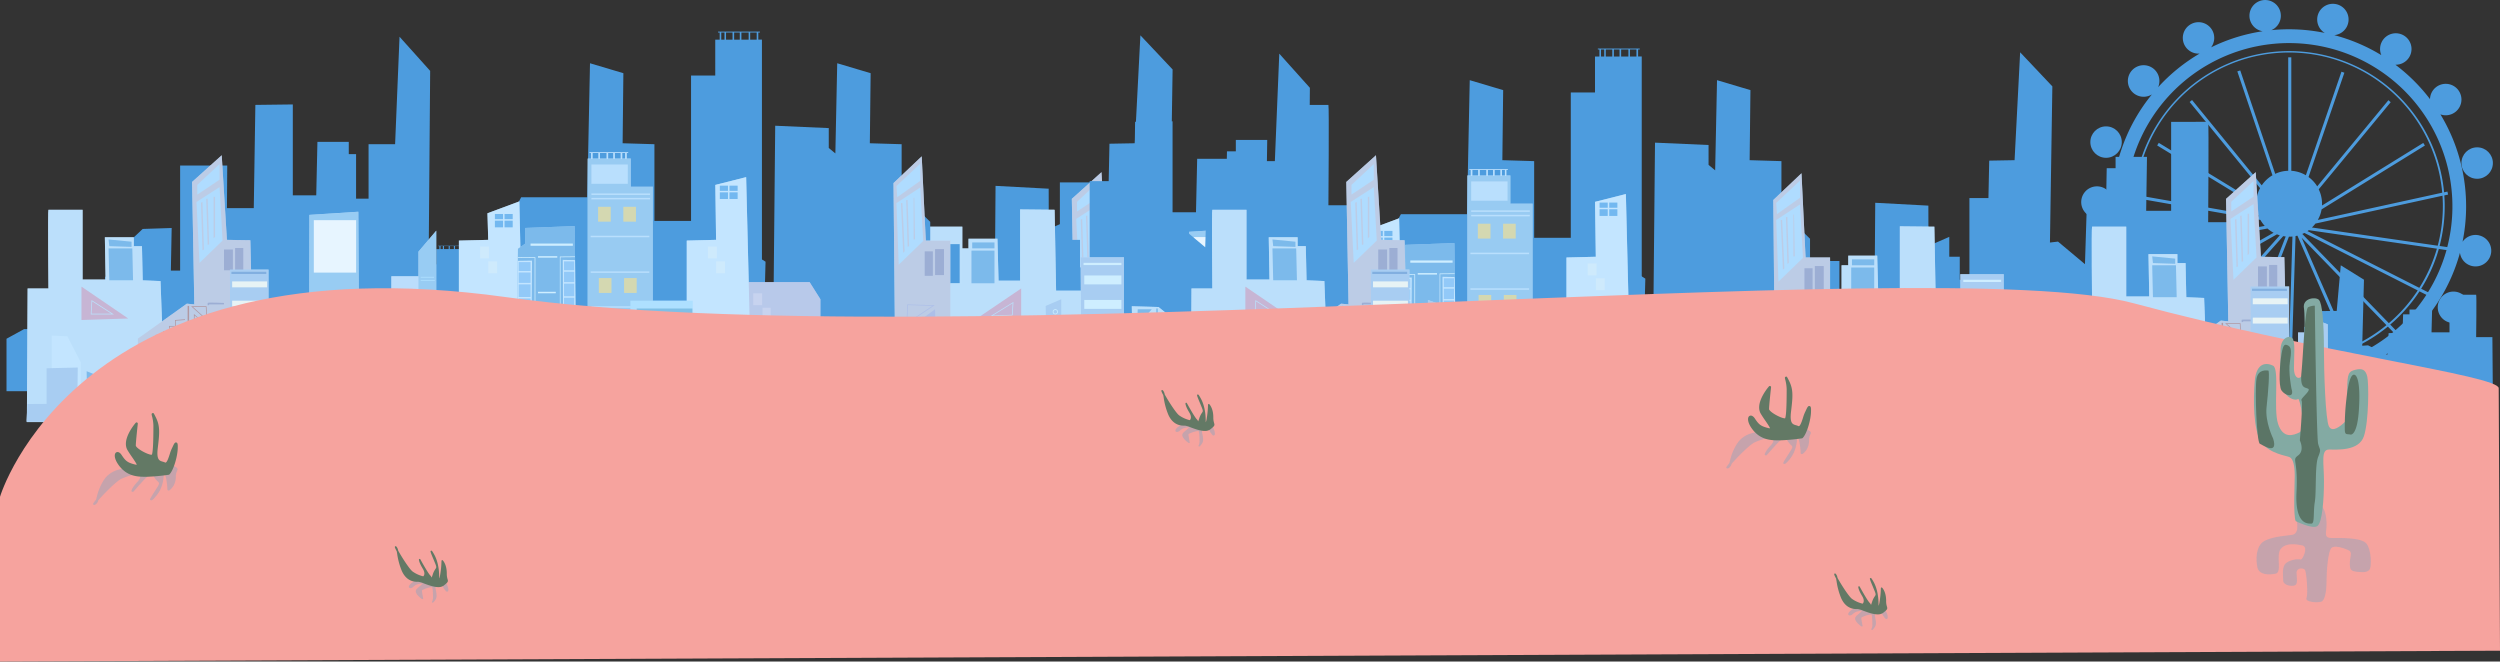 <svg xmlns="http://www.w3.org/2000/svg" viewBox="0 0 1921 508.32"><rect x="0" y="0" width="1921" height="508.32" fill="#333333" stroke="none"/><defs><style>.cls-1{fill:#4d9cde;}.cls-2{fill:#c3e5ff;}.cls-3{opacity:0.6;}.cls-4{fill:#b6dbf8;}.cls-5{fill:#c995b7;}.cls-6{fill:#96bde9;}.cls-7{fill:#b8bbd6;}.cls-8{fill:#a1d6ff;}.cls-9{fill:#9ea5d8;}.cls-10{fill:#8288b8;}.cls-11{fill:#b1b5dc;}.cls-12{fill:#c9c6e5;}.cls-13{fill:#7cb9ea;}.cls-14{fill:#b2dafb;}.cls-15{fill:#dfcf7d;}.cls-16{fill:#3d9ae6;}.cls-17{fill:#d5ecfa;}.cls-18{fill:#a0dcff;}.cls-19{fill:#51a5d6;}.cls-20{fill:#97ade6;}.cls-21{fill:#5996c6;}.cls-22{fill:#549bdd;}.cls-23{fill:#aad7fa;}.cls-24{fill:#7eb3eb;}.cls-25{fill:#d6f3ff;}.cls-26{fill:#917d90;}.cls-27{fill:#5086c5;}.cls-28{fill:#71b5f4;}.cls-29{fill:#1275b5;}.cls-30{fill:#b6d7fa;}.cls-31{fill:#7cbaeb;}.cls-32{fill:#fff;}.cls-33{fill:#0066a7;}.cls-34{fill:#98d4fa;}.cls-35{fill:#a36464;}.cls-36{fill:#b2a0b2;}.cls-37{fill:#558bcb;}.cls-38{fill:#fffbee;}.cls-39{fill:#83abdb;}.cls-40{fill:#cbab55;}.cls-41{fill:#aedafe;}.cls-42{fill:#d3f1fe;}.cls-43{fill:#d5f2fe;}.cls-44{fill:#f6a39e;}.cls-45{fill:#b2a3b2;opacity:0.7;}.cls-46{fill:#637965;}.cls-47{fill:#83aaa3;}.cls-48{fill:#5b7566;}</style></defs><title>資產 18</title><g id="圖層_2" data-name="圖層 2"><g id="圖層_1-2" data-name="圖層 1"><circle class="cls-1" cx="1903.45" cy="125.29" r="12.08"/><circle class="cls-1" cx="1618.3" cy="109.18" r="12.08"/><path class="cls-1" d="M1888,224.37a12.08,12.08,0,1,0,9,14.52A12.08,12.08,0,0,0,1888,224.37Z"/><path class="cls-1" d="M1904.94,180.85a12.08,12.08,0,0,0-12.72,4.94,136.42,136.42,0,0,0-17-97.92,12.08,12.08,0,1,0-8-11.69,136.86,136.86,0,0,0-26.6-26.45h.31a12.08,12.08,0,1,0-11.12-7.36A135.62,135.62,0,0,0,1793.62,27a12.06,12.06,0,1,0-7.28-1.7A136.41,136.41,0,0,0,1759,22.49q-6.93,0-13.67.68a12.07,12.07,0,1,0-6.69.84A135.17,135.17,0,0,0,1699,36.39a12.08,12.08,0,1,0-9.65,4.82c.26,0,.51,0,.77,0A136.85,136.85,0,0,0,1658.31,67a12.12,12.12,0,1,0-4.77,5.54,135.35,135.35,0,0,0-30.45,80.06,12.09,12.09,0,1,0-.14,5.92,136.31,136.31,0,0,0,5.63,38.76,11.86,11.86,0,0,0-2.13-.72,12.08,12.08,0,1,0,8.12,17,136,136,0,0,0,17.69,29.27,12.08,12.08,0,1,0,11.67,14.84,11.88,11.88,0,0,0,.26-1.64,136.67,136.67,0,0,0,26.89,20.33,12.07,12.07,0,1,0,14.08,7.06,134.54,134.54,0,0,0,32.13,9.34,12.08,12.08,0,1,0,15.47,1.58c2.06.09,4.12.15,6.2.15a136.47,136.47,0,0,0,28.56-3,12.22,12.22,0,0,0-1.49,3.6,12.08,12.08,0,1,0,17.28-8c2.37-.81,4.71-1.7,7-2.64l.22.49,2.17-.94-.2-.46A136,136,0,0,0,1835,271.28a11.59,11.59,0,0,0-.33,1.15,12.08,12.08,0,1,0,14.52-9,12.22,12.22,0,0,0-2.05-.3l1.44-1.39-.49-.5a136,136,0,0,0,42.14-67,12.08,12.08,0,1,0,14.73-13.36Zm-271.46-22.36a125.48,125.48,0,1,1,247,31.37l-5.89-.85a120.25,120.25,0,0,0,3.92-30.52q0-4.19-.29-8.34l2.89-.63-.5-2.32-2.58.57a119.56,119.56,0,1,0-234,43.92l-3.2.6.44,2.33,3.43-.65a120.12,120.12,0,0,0,42,59.84l-4,4.43A125.3,125.3,0,0,1,1633.48,158.49Zm243.61,0a117.92,117.92,0,0,1-3.95,30.31l-96.64-14a25.06,25.06,0,0,0,2.66-3l97.65-21.41C1877,153.12,1877.09,155.79,1877.09,158.49ZM1781,169a25.12,25.12,0,0,0,2.91-8.11l79.38-49.06-1.24-2-77.8,48.08c0-.46,0-.91,0-1.37a25.26,25.26,0,0,0-2.55-11.08l55.3-66.92L1835.25,77l-54.71,66.2a25.43,25.43,0,0,0-6.67-7.19l27.55-80.14-2.24-.77-27.36,79.56a25.21,25.21,0,0,0-11.18-3.43V44.05h-2.37v87.18a25,25,0,0,0-10,2.35l-26.86-79.47-2.25.76,27,79.82a25.53,25.53,0,0,0-8.22,7.73l-53.57-65.56-1.84,1.5,54.12,66.21a25.07,25.07,0,0,0-3,10.86l-74.84-45.67-1.24,2,76.11,46.44a25.37,25.37,0,0,0,1.91,8.14l-92.69-16.25-.41,2.33,94.4,16.56a25.28,25.28,0,0,0,3.33,4.61l-94.74,17.81a118.13,118.13,0,1,1,231.12-43.34Zm-22,12.86c.85,0,1.68,0,2.51-.12l-2.94,94.85a117.71,117.71,0,0,1-34.34-5.21l34.58-89.52Zm-16.67-6.26a25.88,25.88,0,0,0,4.66,3.24L1664,226l1.17,2.06,84.44-48c.71.29,1.44.54,2.18.76l-64,71.85a118.56,118.56,0,0,1-41.59-59Zm12.1,5.84c.62.12,1.25.21,1.9.28L1722,270.68a117.49,117.49,0,0,1-32.27-16.56Zm-33,90.59-2.12,5.5a124.92,124.92,0,0,1-34.55-17.9l3.94-4.42A118.52,118.52,0,0,0,1721.41,272.06Zm2.27.72a119.92,119.92,0,0,0,34.83,5.26l-.19,5.92a125.43,125.43,0,0,1-36.77-5.66Zm40.19-91.36c.48-.1,1-.2,1.43-.32L1803.17,268a117.19,117.19,0,0,1-42.25,8.57Zm4.71,1.29,65.16,67.16a118,118,0,0,1-28.38,17.25Zm.48-2.91c.55-.24,1.09-.5,1.62-.77l87.07,44.16a119.08,119.08,0,0,1-22.19,25.15Zm4-2.2c.34-.23.67-.46,1-.71l98.42,14.21A117.86,117.86,0,0,1,1859,221.18ZM1874,191.31l5.89.85a124.58,124.58,0,0,1-14.21,32.38l-5.27-2.68A118.12,118.12,0,0,0,1874,191.31ZM1760.69,284l.19-5.93a119,119,0,0,0,42.88-8.63l2.36,5.4A125,125,0,0,1,1760.69,284ZM1806,268.48a118.82,118.82,0,0,0,28.83-17.54l4.13,4.26a125.78,125.78,0,0,1-30.61,18.69Zm40.64-5.37h-.74l.41-.35Zm-5.87-9.45-4.12-4.25c2.36-2,4.67-4.15,6.89-6.38a120.73,120.73,0,0,0,15.6-19.16l5.29,2.68A126.07,126.07,0,0,1,1840.72,253.66Z"/><path class="cls-1" d="M767.07,206.39V301.7H968.79v-.29h.34v.29h110.73v-.07l44.56-.25v.32h72.39v-.37H1207v.37h507.7v-.36h.31l-.35-8.43-.58-122.16h-17.33s.62-77.13,0-77.13H1668.3V162h-19.18l.62-41.47h-24.13v8.73h-6.81l-.62,33.47-14.85.73L1602.09,203l-20.72-17.36-6.19.73,1.85-120-24.75-26.19L1548,123.08l-19.49.36-.6,28.74H1513.3v67.67l-7.42-1.46v-21.1h-8.05V182l-16,7-.07-31-40.83-2.18-.62,83.67h-12.38v-3.64h-3.71v-8H1423v8h-1.85V229.3h-1.24v6.55h-6.5V200.57h-22.58v-17.1l-14.85-14.55v50.93l-7.12-.1V123.81l-24.44-.73.62-53.84-25.68-7.64-1.43,69.28-5.07-4.17V111.43l-41.15-1.82-1.53,158.62h-8.67V43.41h-2.79V38h1.24v-.72h-32.18V38H1229v5.46h-3.4V71.06H1207V182.74h-28.15V123.81l-24.44-.73.62-53.84-25.68-7.64-2.12,103h-50.78l-9,16.73v23.65h-17.32v55.5l-16.09-37.31-28.76-1.25,1.23-154.45L983,41.23l-3.4,82.58H959.2v41.83h-9.59V131.45H944V122H919.91L919,163.1H901V93.25l-28.78.36L871,172.92H850.39l.22-32.74h-36.2v80.76h-7.12l.62-32.74-22.27.72ZM1232.69,38v5.46h-2.47V38Zm6.19,0v5.46h-5V38Zm5.57,0v5.46h-4.33V38Zm6.81,0v5.46h-5.57V38Zm6.18,5.46h-5V38h5Z"/><path class="cls-1" d="M681,273.3v40.29H826.26v-.12h.24v.12h79.73v0l32.09-.11v.13h52.13v-.15h7.35v.15h365.59v-.15h.22l-.25-3.56-.42-51.65h-12.47s.44-32.61,0-32.61H1330v28.92h-13.81l.44-17.54h-17.37v3.69h-4.91l-.44,14.15-10.69.31-.9,16.72-14.92-7.34-4.46.31,1.34-50.75L1246.43,203l-3.12,35.07-14,.15-.43,12.15h-10.48V279l-5.35-.62v-8.92h-5.79V263l-11.54,2.94,0-13.1-29.41-.92-.44,35.38h-8.91v-1.54h-2.68v-3.39h-.89v3.39H1152V283h-.9v2.77h-4.67V270.84h-16.27v-7.23l-10.69-6.15V279l-5.12,0V238.39l-17.6-.31.44-22.76-18.49-3.23-1,29.29-3.65-1.77v-6.45l-29.63-.77-1.1,67.06H1037v-95h-2v-2.31h.9v-.31h-23.17v.31h.89v2.31h-2.45v11.69H997.8V263.3H977.53V238.39l-17.6-.31.44-22.76-18.49-3.23-1.53,43.52H903.78l-6.46,7.08v10H884.85v23.47l-11.59-15.78-20.71-.53.88-65.29L836.5,203.48l-2.45,34.91h-14.7v17.68h-6.91V241.62h-4v-4H791.06L790.39,255H777.47V225.47l-20.72.15-.89,33.53H741l.16-13.84H715.09v34.14H710l.45-13.84-16,.31Zm335.29-71.21v2.31h-1.78v-2.31Zm4.46,0v2.31h-3.57v-2.31Zm4,0v2.31h-3.12v-2.31Zm4.9,0v2.31h-4v-2.31Zm4.45,2.31h-3.56v-2.31h3.56Z"/><path class="cls-1" d="M1233.23,274.11v40.3h145.25v-.13h.25v.12h79.73v0l32.09-.11v.14h52.13v-.16H1550v.16h365.59v-.16h.23l-.26-3.56-.41-51.65h-12.48s.45-32.61,0-32.61H1882.2v28.92h-13.82l.45-17.54h-17.38v3.7h-4.9l-.45,14.15-10.69.3-.89,16.72-14.93-7.34-4.45.31,1.33-50.75-17.82-11.07-3.12,35.06-14,.15-.43,12.16h-10.49v28.6l-5.35-.61v-8.92h-5.79v-6.46l-11.54,2.95,0-13.1-29.41-.93-.45,35.38h-8.91v-1.54h-2.67v-3.38h-.89v3.38h-1.34V283.8h-.89v2.77h-4.68V271.65h-16.26v-7.23l-10.7-6.15V279.8l-5.12,0V239.2l-17.6-.31.45-22.76-18.5-3.23-1,29.29-3.65-1.76V234l-29.63-.77-1.11,67.06h-6.25v-95h-2V202.9h.89v-.31H1565v.31h.89v2.31h-2.45V216.9H1550v47.21h-20.27V239.2l-17.6-.31.45-22.76-18.49-3.23-1.53,43.52H1456l-6.46,7.08v10h-12.48V297l-11.58-15.77-20.71-.53.88-65.3-16.93-11.07-2.45,34.91h-14.71v17.69h-6.9V242.43h-4v-4h-17.38l-.67,17.38h-12.92V226.28l-20.72.15-.89,33.53h-14.86l.16-13.84h-26.07v34.14h-5.12l.44-13.84-16,.31Zm335.29-71.21v2.31h-1.79V202.9Zm4.45,0v2.31h-3.56V202.9Zm4,0v2.31h-3.12V202.9Zm4.9,0v2.31h-4V202.9Zm4.46,2.31h-3.57V202.9h3.57Z"/><path class="cls-2" d="M1545.67,248.34l.57,25.67h-6.56V210.7h-33.37l.2,25.66h-19l-1.14-62.17-26.52-.28v54.75h-16.54l-.86-32.22h-22.24v7.41h-5.14v26.81h-8.84v-32.8h-18.82l-3.14-64.73-21.67,20.53,1.13,121.08-26.51,1L1322.37,305V261.46h-16V242.92l-8.27-13.12h-46.81l-2-80.7-23.67,6,.57,42.2-22.53.57v46.2h-26V156.51h-17.11V134.84h-3.14v-4.28h1.14V130H1129v.57h1.14v4.28h-2.57V311.08H1119l-1.41-124.34-37.93,1.42v12l-3.82,2.67-.77-35.08-24.52,9.13.59,20.43-22.53.57v48.5l-17.39.29V190.23l-13.69,16.12v18.94H976.73v39.09h-6v-7.26H969.6v7.26h-1.71v-8.87h-1.14v8.87h-3.42v4H951.92l-.57-92.69-37.65,2.42-.28,159.18h264.36V337h9.41v.29h66.74v-.25l41.07.19v.06h89v-.14l13.43-.09v.23h185.94V262.6l-17.11-13.69ZM1156.39,130.56v4.28h-2.28v-4.28Zm-3.42,0v4.28h-4.56v-4.28Zm-5.7,0v4.28h-4v-4.28Zm-5.14,0v4.28H1137v-4.28Zm-10.83,0h4.56v4.28h-4.56Z"/><path class="cls-2" d="M896.59,243.49v12h-7.41V272l-6.85,1.14v-53H868.91l-.55-22.53-18-.29-4-65L823.59,152.8l1.71,94.11-5.71-.57L800.49,260l-1.14-31-13.69-.57-.57-26.24h-6.28V195.3H756.57l.57,32.51H739.46V174.19H713.22c-.57,0,0,60.46,0,60.46h-16l-.53,95.77L696.4,337h.28v.29h215.6L912,249.2Z"/><path class="cls-2" d="M1788.64,249.2l-15.4-5.71v12h-7.41V272l-6.85,1.14v-53h-3.15l-.55-22.53-18-.29-4-65L1710.5,152.8l1.71,94.11-5.7-.57-11.88,8.46-1-25.85-13.69-.57-.57-26.24h-6.28V195.3H1650.9l.57,32.51h-17.68V174.19h-26.24c-.57,0,0,60.46,0,60.46h-16l-.53,95.77-.32,6.61h.28v.29h197.92Z"/><g class="cls-3"><path class="cls-4" d="M696.68,337.32H803.34l-4-108.37-13.69-.57-.57-26.24h-6.28V195.3H756.57l.57,32.51H739.46V174.19H713.22c-.57,0,0,60.46,0,60.46h-16Z"/><polygon class="cls-1" points="759.99 228.38 778.24 228.38 777.67 203.85 759.42 203.85 759.99 228.38"/><polygon class="cls-1" points="759.99 202.14 777.1 202.71 777.1 198.72 759.42 197.01 759.99 202.14"/><polygon class="cls-5" points="746.85 244.57 746.32 254.04 761.59 254.04 746.85 244.57"/><path class="cls-5" d="M738.6,233.23v25.66l35.94-1.14Zm7.73,10.33,17.2,11.05H745.72Z"/><polygon class="cls-1" points="743.07 337.32 774.25 337.32 773.97 310.8 742.6 298.25 743.07 337.32"/><polygon class="cls-2" points="715.79 270.87 715.79 336.46 738.13 337.32 738.03 291.4 727.76 271.44 715.79 270.87"/><polygon class="cls-6" points="697.06 323.44 711.79 323.34 711.79 295.97 735.75 295.4 735.27 337.32 696.39 337.03 697.06 323.44"/><polygon class="cls-4" points="1443.29 228.66 1459.83 228.66 1459.83 173.91 1486.35 174.19 1487.49 236.36 1518.86 236.36 1526.27 274.01 1546.24 274.01 1545.67 248.34 1566.2 248.91 1583.31 262.6 1583.31 337.32 1397.37 337.32 1396.8 230.66 1415.05 230.66 1415.05 203.85 1420.19 203.85 1420.19 196.44 1442.43 196.44 1443.29 228.66"/><polygon class="cls-1" points="1583.31 276 1580.74 276 1580.74 270.3 1575.04 270.3 1575.04 264.57 1568.46 264.02 1568.51 263.46 1575.61 264.05 1575.61 269.73 1581.31 269.73 1581.31 275.43 1583.31 275.43 1583.31 276"/><polygon class="cls-1" points="1549.66 263.17 1561.07 250.62 1550.23 250.62 1549.66 263.17"/><polygon class="cls-1" points="1552.51 287.13 1561.07 287.13 1560.5 258.61 1552.51 266.59 1552.51 287.13"/><polygon class="cls-5" points="1425.32 258.61 1460.68 260.32 1460.68 234.65 1425.32 258.61"/><path class="cls-4" d="M1436.81,256.08,1454.73,245l-.62,10.5ZM1454.09,246l-15.16,9.41,14.64-.52Z"/><rect class="cls-1" x="1423.04" y="199.29" width="17.11" height="4.56"/><rect class="cls-1" x="1422.47" y="205.56" width="17.68" height="25.1"/><rect class="cls-1" x="1547.95" y="299.67" width="5.7" height="9.13"/><rect class="cls-1" x="1552.51" y="310.51" width="6.84" height="9.13"/><rect class="cls-1" x="1564.49" y="250.05" width="1.14" height="43.92"/><rect class="cls-1" x="1580.46" y="287.13" width="1.14" height="49.05"/><rect class="cls-1" x="1576.47" y="284.84" width="1.14" height="49.05"/><rect class="cls-1" x="1572.47" y="283.13" width="1.14" height="49.05"/><polygon class="cls-7" points="1406.21 337.03 1406.21 197.86 1387.39 197.86 1384.25 133.13 1362.58 153.66 1364.29 337.32 1406.21 337.03"/><polygon class="cls-8" points="1365.43 164.5 1383.11 151.95 1383.11 138.83 1364.86 155.94 1365.43 164.5"/><polygon class="cls-8" points="1364.86 169.06 1366.57 216.4 1385.39 198.15 1383.11 157.08 1364.86 169.06"/><path class="cls-9" d="M1372.54,262l.6-15.1,21.14.6Zm1.15-14.52-.54,13.42L1392.48,248Z"/><polygon class="cls-9" points="1372.85 266.59 1372.85 275.15 1395.09 273.44 1394.52 250.62 1372.85 266.59"/><polygon class="cls-7" points="1368.28 169.06 1369.42 169.06 1371.13 206.13 1369.99 207.27 1368.28 169.06"/><polygon class="cls-7" points="1372.28 166.78 1373.42 166.78 1374.56 202.14 1373.42 202.71 1372.28 166.78"/><path class="cls-7" d="M1378,165.07s.57-.57.57,0,.57,31.94.57,31.94H1378Z"/><path class="cls-7" d="M1374.7,270.34l14.91-9.94,1.24,9.32Zm14.46-9-12.46,8.31,13.5-.52Z"/><rect class="cls-10" x="1386.54" y="206.13" width="6.27" height="18.82"/><rect class="cls-10" x="1394.52" y="204.42" width="6.84" height="19.96"/><rect class="cls-2" x="1294.99" y="261.46" width="27.38" height="75.86"/><polygon class="cls-11" points="1306.4 337.32 1306.4 242.92 1298.13 229.8 1249.65 229.8 1246.8 236.65 1246.8 337.03 1306.4 337.32"/><rect class="cls-12" x="1254.78" y="238.36" width="6.84" height="9.13"/><rect class="cls-12" x="1261.91" y="249.48" width="6.27" height="8.56"/><polygon class="cls-13" points="1117.89 336.75 1117.32 311.08 1127.59 311.08 1127.59 134.84 1160.67 134.84 1160.67 156.51 1177.78 156.51 1177.78 337.32 1117.89 337.32 1117.89 336.75"/><rect class="cls-14" x="1130.44" y="139.4" width="27.95" height="14.83"/><rect class="cls-14" x="1130.44" y="161.65" width="45.06" height="1.14"/><rect class="cls-14" x="1130.44" y="165.07" width="45.06" height="1.14"/><rect class="cls-14" x="1129.87" y="194.16" width="45.06" height="1.14"/><rect class="cls-14" x="1129.87" y="221.53" width="45.06" height="1.14"/><rect class="cls-14" x="1130.44" y="248.34" width="45.06" height="1.14"/><rect class="cls-14" x="1130.44" y="296.25" width="45.06" height="1.14"/><rect class="cls-14" x="1130.44" y="300.24" width="45.06" height="1.14"/><rect class="cls-14" x="1130.44" y="311.08" width="45.06" height="1.14"/><polygon class="cls-14" points="1129.02 129.99 1129.02 130.56 1130.16 130.56 1130.16 135.12 1131.3 135.12 1131.3 130.56 1135.86 130.56 1135.86 135.12 1137 135.12 1137 130.56 1142.13 130.56 1142.13 135.12 1143.28 135.12 1143.28 130.56 1147.27 130.56 1147.27 135.12 1148.41 135.12 1148.41 130.56 1152.97 130.56 1152.97 135.12 1154.11 135.12 1154.11 130.56 1156.39 130.56 1156.39 135.12 1157.53 135.12 1157.53 130.56 1158.67 130.56 1158.67 129.99 1129.02 129.99"/><rect class="cls-15" x="1136.15" y="226.67" width="9.7" height="11.41"/><rect class="cls-15" x="1155.54" y="226.67" width="9.7" height="11.41"/><rect class="cls-15" x="1135.58" y="171.91" width="9.7" height="11.41"/><rect class="cls-15" x="1154.97" y="171.91" width="9.7" height="11.41"/><rect class="cls-14" x="1133.29" y="255.18" width="39.93" height="35.93"/><polygon class="cls-2" points="1249.36 149.1 1253.93 337.32 1203.73 337.32 1203.73 197.86 1226.26 197.29 1225.69 155.09 1249.36 149.1"/><rect class="cls-16" x="1229.11" y="155.66" width="6.27" height="3.99"/><rect class="cls-16" x="1236.53" y="155.66" width="6.27" height="3.99"/><rect class="cls-16" x="1229.11" y="160.79" width="6.27" height="5.13"/><rect class="cls-16" x="1236.53" y="160.79" width="6.27" height="5.13"/><rect class="cls-17" x="1226.26" y="213.83" width="6.84" height="9.13"/><rect class="cls-17" x="1219.99" y="202.43" width="6.84" height="9.13"/><polygon class="cls-2" points="1075.09 167.73 1078.82 337.32 1028.63 337.32 1028.63 197.86 1051.16 197.29 1050.57 176.86 1075.09 167.73"/><rect class="cls-16" x="1056.27" y="177.43" width="6.27" height="3.99"/><rect class="cls-16" x="1063.69" y="177.43" width="6.27" height="3.99"/><rect class="cls-16" x="1056.27" y="182.56" width="6.27" height="5.13"/><rect class="cls-16" x="1063.69" y="182.56" width="6.27" height="5.13"/><rect class="cls-17" x="1051.16" y="213.83" width="6.84" height="9.13"/><rect class="cls-17" x="1044.89" y="202.43" width="6.84" height="9.13"/><rect class="cls-18" x="1160.39" y="244.06" width="47.91" height="92.97"/><rect class="cls-19" x="1165.23" y="250.05" width="42.78" height="17.11"/><rect class="cls-20" x="1172.08" y="254.61" width="35.93" height="6.84"/><rect class="cls-21" x="1161.81" y="272.3" width="45.06" height="1.71"/><path class="cls-21" d="M1207.44,300.24v-1.71h-2.85v-21.1h2.28v-1.71h-45.06v1.71h2.28v59.89h1.14v-2.85h41.64v-1.72h-41.64v-4h42.21v-1.71h-42.21V305.38h9.7v21.1h1.14v-21.1h8v21.1h1.14v-21.1h8.55v21.1h1.14v-21.1h8.56v21.1h1.14v-21.1h2.85v-1.71h-42.21v-3.43Zm-4-22.81v21.1h-8.56v-21.1Zm-9.7,0v21.1h-8.55v-21.1Zm-9.69,0v21.1h-8v-21.1Zm-9.13,0v21.1h-9.7v-21.1Z"/><rect class="cls-22" x="1187.19" y="275.15" width="52.47" height="62.17"/><rect class="cls-23" x="1188.05" y="283.42" width="49.62" height="1.14"/><rect class="cls-23" x="1193.18" y="287.41" width="1.14" height="12.55"/><rect class="cls-23" x="1201.17" y="287.41" width="1.14" height="12.55"/><rect class="cls-23" x="1208.01" y="287.41" width="1.14" height="12.55"/><rect class="cls-23" x="1215.43" y="287.41" width="1.14" height="12.55"/><rect class="cls-23" x="1222.27" y="287.41" width="1.14" height="12.55"/><rect class="cls-23" x="1229.11" y="287.41" width="1.14" height="12.55"/><rect class="cls-23" x="1188.05" y="302.81" width="49.62" height="1.14"/><rect class="cls-23" x="1193.18" y="306.8" width="1.14" height="12.55"/><rect class="cls-23" x="1201.17" y="306.8" width="1.14" height="12.55"/><rect class="cls-23" x="1208.01" y="306.8" width="1.14" height="12.55"/><rect class="cls-23" x="1215.43" y="306.8" width="1.14" height="12.55"/><rect class="cls-23" x="1222.27" y="306.8" width="1.14" height="12.55"/><rect class="cls-23" x="1229.11" y="306.8" width="1.14" height="12.55"/><rect class="cls-23" x="1188.05" y="320.49" width="49.62" height="1.14"/><rect class="cls-23" x="1193.18" y="324.48" width="1.14" height="12.55"/><rect class="cls-23" x="1201.17" y="324.48" width="1.14" height="12.55"/><rect class="cls-23" x="1208.01" y="324.48" width="1.14" height="12.55"/><rect class="cls-23" x="1215.43" y="324.48" width="1.14" height="12.55"/><rect class="cls-23" x="1222.27" y="324.48" width="1.14" height="12.55"/><rect class="cls-23" x="1229.11" y="324.48" width="1.14" height="12.55"/><polygon class="cls-24" points="1316.1 337.32 1368.57 337.32 1368 274.58 1337.2 275.72 1316.67 316.21 1316.1 337.32"/><polygon class="cls-6" points="1446.14 337.32 1539.68 337.32 1539.68 210.7 1506.31 210.7 1506.88 283.42 1498.9 281.71 1499.47 258.32 1491.48 258.32 1491.48 242.92 1479.5 248.06 1480.08 284.56 1445.85 304.52 1446.14 337.32"/><path class="cls-25" d="M1529.57,317.37l-15.23-.61,9.14-13.4Zm-14.18-1.14,13.29.54-5.31-12.23Z"/><polygon class="cls-26" points="1508.59 285.7 1535.97 294.82 1535.97 272.58 1508.59 285.7"/><rect class="cls-25" x="1508.59" y="214.97" width="29.09" height="1.71"/><rect class="cls-25" x="1509.16" y="224.67" width="28.52" height="6.84"/><rect class="cls-25" x="1509.16" y="243.49" width="28.52" height="6.84"/><rect class="cls-27" x="1498.9" y="283.99" width="1.14" height="32.51"/><rect class="cls-27" x="1481.79" y="289.69" width="7.41" height="1.14"/><rect class="cls-27" x="1481.79" y="292.54" width="7.99" height="1.14"/><rect class="cls-27" x="1481.79" y="295.97" width="14.26" height="1.14"/><rect class="cls-27" x="1481.79" y="298.82" width="15.97" height="1.14"/><rect class="cls-27" x="1481.79" y="302.24" width="15.97" height="1.14"/><path class="cls-25" d="M1486.92,254.61a2,2,0,1,1,2-2A2,2,0,0,1,1486.92,254.61Zm0-3.42a1.43,1.43,0,1,0,1.43,1.43A1.43,1.43,0,0,0,1486.92,251.19Z"/><path class="cls-25" d="M1455.55,306.23c.57-.57,23.38-14.26,23.38-14.26l-1.71-1.71-22.81,14.26Z"/><path class="cls-25" d="M1462.11,324.2H1453V311.65h9.13Zm-8.56-.57h8V312.22h-8Z"/><rect class="cls-27" x="1481.22" y="306.23" width="14.83" height="2.85"/><rect class="cls-27" x="1481.79" y="313.08" width="14.83" height="2.85"/><polygon class="cls-1" points="1031.48 337.31 1119.32 337.31 1117.61 186.74 1079.68 188.16 1079.68 200.14 1073.98 204.13 1072.84 300.52 1032.34 301.09 1031.48 337.31"/><rect class="cls-25" x="1083.67" y="200.14" width="32.51" height="1.71"/><rect class="cls-25" x="1089.38" y="209.84" width="14.83" height="1.14"/><rect class="cls-25" x="1089.38" y="237.21" width="13.69" height="1.14"/><rect class="cls-25" x="1089.38" y="291.97" width="14.83" height="1.71"/><polygon class="cls-25" points="1087.38 295.11 1072.84 295.11 1072.84 294.54 1086.81 294.54 1086.81 211.26 1073.94 211.15 1073.94 210.58 1087.38 210.69 1087.38 295.11"/><polygon class="cls-2" points="1073.88 213.45 1084.81 213.26 1084.24 291.4 1072.84 291.49 1073.88 213.45"/><rect class="cls-28" x="1074.55" y="214.4" width="9.13" height="6.84"/><rect class="cls-28" x="1074.55" y="222.38" width="9.13" height="7.99"/><rect class="cls-28" x="1074.55" y="231.51" width="9.13" height="9.7"/><rect class="cls-28" x="1074.55" y="242.35" width="9.13" height="9.13"/><rect class="cls-28" x="1074.55" y="252.61" width="9.13" height="6.84"/><rect class="cls-28" x="1073.98" y="260.6" width="9.7" height="6.84"/><rect class="cls-28" x="1073.98" y="268.58" width="9.7" height="6.27"/><rect class="cls-28" x="1073.41" y="276" width="10.27" height="7.41"/><rect class="cls-28" x="1073.41" y="284.55" width="10.27" height="6.27"/><polygon class="cls-25" points="1106.2 294.53 1118.75 294.53 1118.75 293.96 1106.69 293.96 1106.69 210.69 1117.8 210.58 1117.79 210.01 1106.2 210.12 1106.2 294.53"/><polygon class="cls-2" points="1117.85 212.88 1108.42 212.69 1108.91 290.83 1118.75 290.92 1117.85 212.88"/><rect class="cls-28" x="1109.4" y="213.83" width="7.87" height="6.84" transform="translate(2226.67 434.5) rotate(-180)"/><rect class="cls-28" x="1109.4" y="221.81" width="7.87" height="7.99" transform="translate(2226.67 451.61) rotate(-180)"/><rect class="cls-28" x="1109.4" y="230.94" width="7.87" height="9.7" transform="translate(2226.67 471.57) rotate(-180)"/><rect class="cls-28" x="1109.4" y="241.78" width="7.87" height="9.13" transform="translate(2226.67 492.68) rotate(-180)"/><rect class="cls-28" x="1109.4" y="252.04" width="7.87" height="6.84" transform="translate(2226.67 510.93) rotate(-180)"/><rect class="cls-28" x="1109.4" y="260.03" width="8.37" height="6.84" transform="translate(2227.17 526.9) rotate(-180)"/><rect class="cls-28" x="1109.4" y="268.01" width="8.37" height="6.27" transform="translate(2227.17 542.3) rotate(-180)"/><rect class="cls-28" x="1109.4" y="275.43" width="8.86" height="7.41" transform="translate(2227.66 558.27) rotate(-180)"/><rect class="cls-28" x="1109.4" y="283.98" width="8.86" height="6.27" transform="translate(2227.66 574.24) rotate(-180)"/><polygon class="cls-25" points="1113.05 337.32 1112.48 307.65 1080.53 307.65 1080.39 337.31 1079.82 337.31 1079.97 307.08 1113.04 307.08 1113.62 337.31 1113.05 337.32"/><polygon class="cls-25" points="1109.2 337.31 1109.06 312.79 1085.09 313.35 1084.53 336.46 1083.96 336.45 1084.53 312.79 1109.62 312.21 1109.77 337.31 1109.2 337.31"/><rect class="cls-29" x="1056.87" y="310.79" width="1.14" height="25.67"/><rect class="cls-29" x="1060.29" y="310.79" width="1.14" height="25.67"/><rect class="cls-29" x="1063.14" y="310.79" width="1.14" height="25.67"/><rect class="cls-29" x="1066.56" y="310.79" width="1.14" height="25.67"/><rect class="cls-29" x="1068.84" y="310.79" width="1.14" height="25.67"/><rect class="cls-30" x="976.73" y="225.29" width="21.67" height="66.9"/><polygon class="cls-31" points="913.42 337.32 1034.91 337.32 1035.48 246.24 1011.24 246.65 1011.24 190.23 997.55 206.35 997.55 286.94 982.15 287.75 982.15 264.38 963.33 264.38 963.33 268.41 951.92 268.41 951.35 175.72 913.7 178.14 913.42 337.32"/><rect class="cls-32" x="917.13" y="182.17" width="32.51" height="40.3"/><path class="cls-33" d="M939.66,282.51h-3.43v-5.64h3.43Zm-2.86-.8h2.29v-4H936.8Z"/><path class="cls-33" d="M947.64,279.29h-2.85v-5.64h2.85Zm-2.28-.81h1.71v-4h-1.71Z"/><rect class="cls-33" x="978.15" y="256.32" width="1.14" height="8.06"/><rect class="cls-33" x="969.6" y="257.12" width="1.14" height="7.25"/><rect class="cls-33" x="966.75" y="255.51" width="1.14" height="8.87"/><rect class="cls-34" x="999.26" y="225.69" width="10.27" height="0.81"/><rect class="cls-34" x="999.26" y="228.11" width="10.84" height="0.81"/><rect class="cls-34" x="999.26" y="245.84" width="10.27" height="1.61"/><rect class="cls-34" x="1000.97" y="250.67" width="31.94" height="1.61"/><path class="cls-34" d="M1020.65,271.23H1003V256.72h17.68Zm-17.11-.81h16.54V257.53h-16.54Z"/><rect class="cls-34" x="1022.64" y="256.32" width="9.13" height="1.61"/><rect class="cls-34" x="1022.64" y="261.15" width="9.13" height="0.81"/><rect class="cls-34" x="1022.64" y="265.99" width="9.13" height="1.61"/><rect class="cls-34" x="1022.64" y="270.02" width="9.13" height="0.81"/><rect class="cls-34" x="999.83" y="274.05" width="33.08" height="0.81"/><rect class="cls-34" x="999.83" y="278.88" width="34.22" height="1.61"/><rect class="cls-33" x="954.77" y="278.88" width="6.84" height="0.81"/><rect class="cls-33" x="963.33" y="277.27" width="18.25" height="0.81"/><rect class="cls-33" x="963.33" y="269.21" width="0.57" height="37.88"/><rect class="cls-33" x="969.6" y="279.69" width="1.14" height="10.48"/><rect class="cls-33" x="976.44" y="279.69" width="0.57" height="10.48"/><rect class="cls-33" x="965.61" y="284.53" width="2.85" height="4.84"/><rect class="cls-33" x="951.92" y="270.82" width="1.71" height="37.88"/><path class="cls-33" d="M928.53,334.5c.57,0,33.65-23.38,33.65-23.38L961,308.71,924,334.5Z"/><rect class="cls-33" x="955.34" y="287.75" width="6.27" height="1.61"/><rect class="cls-33" x="955.34" y="299.03" width="6.27" height="1.61"/><polygon class="cls-7" points="781.66 337.32 871.78 337.32 868.36 197.58 850.39 197.29 846.4 132.27 823.59 152.81 825.3 246.91 819.59 246.34 781.95 273.15 781.66 337.32"/><polygon class="cls-8" points="827.58 162.5 844.69 151.09 844.69 139.12 827.58 155.09 827.58 162.5"/><path class="cls-8" d="M844.69,156.8,827,168.2,829.29,215,847,197.86Zm-13.12,48.48-1.14-36.51,1.14-.57,1.14,36.51Zm4-4-1.14-35.37s1.14-.57,1.14,0,1.14,34.8,1.14,34.8Zm5.71-6.28-1.14,1.14V164.21h1.14Z"/><path class="cls-35" d="M834.69,248.34H822.84l12.48,11.23Zm-10.36.57h9.82l.52,9.31Z"/><path class="cls-35" d="M825,270.3h0v6.58l7.41-.61.58-15.09v-.13l-8-6.77Zm7.07-.23-6.5.21v-5.2l6.69.13Zm-6.5,6.19v-5.41l6.48-.21-.19,5.1Zm6.84-15-.13,3.34-6.71-.13v-9Z"/><polygon class="cls-35" points="796.21 332.75 795.64 332.75 795.64 270.3 801.34 270.3 801.34 267.45 806.43 267.45 805.86 263.45 810.47 263.45 810.47 258.91 818.15 258.32 818.19 258.89 811.04 259.44 811.04 264.03 806.52 264.03 807.09 268.02 801.91 268.02 801.91 270.87 796.21 270.87 796.21 332.75"/><rect class="cls-36" x="831.57" y="285.13" width="5.13" height="6.84"/><rect class="cls-36" x="826.44" y="293.11" width="5.13" height="6.27"/><rect class="cls-10" x="848.11" y="204.71" width="6.84" height="15.97"/><rect class="cls-10" x="856.67" y="203.57" width="6.27" height="20.53"/><rect class="cls-35" x="820.16" y="248.06" width="1.14" height="33.08"/><rect class="cls-35" x="812.75" y="269.16" width="1.14" height="38.78"/><rect class="cls-35" x="808.76" y="272.58" width="1.14" height="31.94"/><rect class="cls-35" x="804.76" y="276" width="1.14" height="28.52"/><path class="cls-36" d="M820.16,312.51s18.26,10.83,18.26,10.26-2.29-22.24-2.29-22.24Z"/><polyline class="cls-10" points="850.39 258.89 849.82 254.9 837.27 264.03 837.27 266.31 843.55 266.31 850.39 259.46"/><polygon class="cls-10" points="837.27 258.89 838.99 258.89 848.68 252.62 848.68 250.91 837.27 258.89"/><path class="cls-10" d="M835.56,247.49h1.14v-.58h11.41v-1.14s-12.55-.57-12.55,0Z"/><polygon class="cls-10" points="845.26 266.31 850.39 266.31 851.53 261.74 845.26 266.31"/><polygon class="cls-6" points="852.96 337.32 912.28 337.32 911.99 249.2 896.59 243.49 896.59 255.47 889.18 255.47 889.18 272.01 882.33 273.15 882.33 220.11 852.67 220.11 852.96 337.32"/><rect class="cls-37" x="853.82" y="221.82" width="26.81" height="1.71"/><rect class="cls-38" x="854.39" y="229.23" width="26.81" height="4.56"/><rect class="cls-38" x="854.39" y="244.06" width="26.81" height="4.56"/><rect class="cls-37" x="899.44" y="277.71" width="10.84" height="1.14"/><rect class="cls-37" x="898.87" y="280" width="11.41" height="1.14"/><rect class="cls-37" x="892.6" y="282.85" width="17.68" height="0.57"/><rect class="cls-37" x="890.89" y="285.13" width="19.39" height="0.57"/><rect class="cls-37" x="892.03" y="287.98" width="18.82" height="0.57"/><rect class="cls-37" x="888.61" y="273.72" width="1.14" height="62.74"/><path class="cls-37" d="M910,305.38H892.89V290.55H910Zm-16.54-.57h16V291.12h-16Z"/><path class="cls-37" d="M901.44,252.33a2,2,0,1,1,2.28-2A2.15,2.15,0,0,1,901.44,252.33Zm0-3.42a1.45,1.45,0,1,0,1.71,1.43A1.59,1.59,0,0,0,901.44,248.91Z"/><path class="cls-39" d="M875.52,298.53h-13l5-9.93ZM863.4,298h10.92l-6.76-8.32Z"/><path class="cls-37" d="M904.57,300.81h-9l3.87-7.09Zm-8.07-.57h7l-4-5.45Z"/><polygon class="cls-40" points="856.67 282.28 880.62 274.86 856.67 265.74 856.67 282.28"/><path class="cls-4" d="M1591,337.32h106.66l-4-108.37-13.69-.57-.57-26.24h-6.28V195.3H1650.9l.57,32.51h-17.68V174.19h-26.24c-.57,0,0,60.46,0,60.46h-16Z"/><polygon class="cls-1" points="1654.32 228.38 1672.57 228.38 1672 203.85 1653.75 203.85 1654.32 228.38"/><polygon class="cls-1" points="1654.32 202.14 1671.43 202.71 1671.43 198.72 1653.75 197.01 1654.32 202.14"/><polygon class="cls-5" points="1641.17 244.57 1640.65 254.04 1655.92 254.04 1641.17 244.57"/><path class="cls-5" d="M1632.93,233.23v25.66l35.94-1.14Zm7.73,10.33,17.2,11.05h-17.81Z"/><polygon class="cls-1" points="1637.4 337.32 1668.58 337.32 1668.3 310.8 1636.92 298.25 1637.4 337.32"/><polygon class="cls-2" points="1610.12 270.87 1610.12 336.46 1632.46 337.32 1632.36 291.4 1622.1 271.44 1610.12 270.87"/><polygon class="cls-6" points="1591.39 323.44 1606.13 323.34 1606.13 295.97 1630.08 295.4 1629.61 337.32 1590.72 337.03 1591.39 323.44"/><polygon class="cls-7" points="1668.58 337.32 1758.7 337.32 1755.28 197.58 1737.31 197.29 1733.32 132.27 1710.5 152.81 1712.21 246.91 1706.51 246.34 1668.87 273.15 1668.58 337.32"/><polygon class="cls-8" points="1714.49 162.5 1731.61 151.09 1731.61 139.12 1714.49 155.09 1714.49 162.5"/><path class="cls-8" d="M1731.61,156.8l-17.69,11.4,2.29,46.77,17.68-17.11Zm-13.12,48.48-1.14-36.51,1.14-.57,1.14,36.51Zm4-4-1.14-35.37s1.14-.57,1.14,0,1.14,34.8,1.14,34.8Zm5.7-6.28-1.14,1.14V164.21h1.14Z"/><path class="cls-35" d="M1721.61,248.34h-11.85l12.47,11.23Zm-10.37.57h9.83l.52,9.31Z"/><path class="cls-35" d="M1711.93,270.3h0v6.58l7.4-.61.58-15.09v-.13l-8-6.77Zm7.07-.23-6.5.21v-5.2l6.69.13Zm-6.5,6.19v-5.41l6.48-.21-.2,5.1Zm6.84-15-.13,3.34-6.71-.13v-9Z"/><polygon class="cls-35" points="1683.12 332.75 1682.55 332.75 1682.55 270.3 1688.26 270.3 1688.26 267.45 1693.35 267.45 1692.78 263.45 1697.38 263.45 1697.38 258.91 1705.06 258.32 1705.11 258.89 1697.95 259.44 1697.95 264.03 1693.43 264.03 1694.01 268.02 1688.83 268.02 1688.83 270.87 1683.12 270.87 1683.12 332.75"/><rect class="cls-36" x="1718.49" y="285.13" width="5.13" height="6.84"/><rect class="cls-36" x="1713.35" y="293.11" width="5.13" height="6.27"/><rect class="cls-10" x="1735.03" y="204.71" width="6.84" height="15.97"/><rect class="cls-10" x="1743.58" y="203.57" width="6.27" height="20.53"/><rect class="cls-35" x="1707.08" y="248.06" width="1.14" height="33.08"/><rect class="cls-35" x="1699.66" y="269.16" width="1.14" height="38.78"/><rect class="cls-35" x="1695.67" y="272.58" width="1.14" height="31.94"/><rect class="cls-35" x="1691.68" y="276" width="1.14" height="28.52"/><path class="cls-36" d="M1707.08,312.51s18.25,10.83,18.25,10.26-2.28-22.24-2.28-22.24Z"/><polyline class="cls-10" points="1737.31 258.89 1736.74 254.9 1724.19 264.03 1724.19 266.31 1730.46 266.31 1737.31 259.46"/><polygon class="cls-10" points="1724.19 258.89 1725.9 258.89 1735.6 252.62 1735.6 250.91 1724.19 258.89"/><path class="cls-10" d="M1722.48,247.49h1.14v-.58H1735v-1.14s-12.55-.57-12.55,0Z"/><polygon class="cls-10" points="1732.17 266.31 1737.31 266.31 1738.45 261.74 1732.17 266.31"/><polygon class="cls-6" points="1729.61 337.32 1788.93 337.32 1788.64 249.2 1773.24 243.49 1773.24 255.47 1765.83 255.47 1765.83 272.01 1758.98 273.15 1758.98 220.11 1729.32 220.11 1729.61 337.32"/><rect class="cls-37" x="1730.46" y="221.82" width="26.81" height="1.71"/><rect class="cls-38" x="1731.03" y="229.23" width="26.81" height="4.56"/><rect class="cls-38" x="1731.03" y="244.06" width="26.81" height="4.56"/><rect class="cls-37" x="1776.09" y="277.71" width="10.84" height="1.14"/><rect class="cls-37" x="1775.52" y="280" width="11.41" height="1.14"/><rect class="cls-37" x="1769.25" y="282.85" width="17.68" height="0.57"/><rect class="cls-37" x="1767.54" y="285.13" width="19.39" height="0.57"/><rect class="cls-37" x="1768.68" y="287.98" width="18.82" height="0.57"/><rect class="cls-37" x="1765.26" y="273.72" width="1.14" height="62.74"/><path class="cls-37" d="M1786.65,305.38h-17.12V290.55h17.12Zm-16.55-.57h16V291.12h-16Z"/><path class="cls-37" d="M1778.09,252.33a2,2,0,1,1,2.28-2A2.15,2.15,0,0,1,1778.09,252.33Zm0-3.42a1.45,1.45,0,1,0,1.71,1.43A1.59,1.59,0,0,0,1778.09,248.91Z"/><path class="cls-39" d="M1752.17,298.53h-13l5-9.93Zm-12.12-.57H1751l-6.76-8.32Z"/><path class="cls-37" d="M1781.22,300.81h-9l3.87-7.09Zm-8.07-.57h6.95l-4-5.45Z"/><polygon class="cls-40" points="1733.32 282.28 1757.27 274.86 1733.32 265.74 1733.32 282.28"/><path class="cls-41" d="M1327.47,337.32c0-6.85,0-14.26,0-14.26l6.36-.45-.07-6.4h20.53v2.86h7.41s0-4.95,0-6.28h22.25v24.53Z"/><rect class="cls-42" x="1364.55" y="318.5" width="6.84" height="5.13"/><rect class="cls-42" x="1372.53" y="318.5" width="6.84" height="5.13"/><path class="cls-42" d="M1334.32,321.35v9.12h16.54v-9.12Zm14.83,7.41H1336v-5.7h13.12Z"/><rect class="cls-43" x="1359.41" y="309.37" width="26.24" height="5.7"/></g><path class="cls-1" d="M91.07,193.39V288.7H292.79v-.29h.34v.29H403.86v-.07l44.56-.25v.32H520.8v-.37H531v.37h507.7v-.36h.31l-.35-8.43-.58-122.16h-17.33s.62-77.13,0-77.13H992.3V149H973.12l.62-41.47H949.61v8.73H942.8l-.62,33.47-14.85.73L926.09,190l-20.72-17.36-6.19.73,1.85-120L876.28,27.14,872,110.08l-19.49.36-.6,28.74H837.3v67.67l-7.42-1.46v-21.1h-8V169l-16,7-.07-31-40.83-2.18-.62,83.67H751.91v-3.64H748.2v-8H747v8h-1.85V216.3h-1.24v6.55h-6.5V187.57H714.79v-17.1l-14.85-14.55v50.93l-7.12-.1V110.81l-24.44-.73L669,56.24,643.32,48.6l-1.43,69.28-5.07-4.17V98.43l-41.15-1.82-1.53,158.62h-8.67V30.41h-2.79V25h1.24v-.72H551.74V25H553v5.46h-3.4V58.06H531V169.74H502.86V110.81l-24.44-.73L479,56.24,453.36,48.6l-2.12,103H400.46l-9,16.73v23.65H374.16v55.5l-16.09-37.31-28.76-1.25,1.23-154.45L307,28.23l-3.4,82.58H283.2v41.83h-9.59V118.45H268V109H243.91L243,150.1H225V80.25l-28.78.36L195,159.92H174.39l.22-32.74h-36.2v80.76h-7.12l.62-32.74-22.27.72ZM556.69,25v5.46h-2.47V25Zm6.19,0v5.46h-5V25Zm5.57,0v5.46h-4.33V25Zm6.81,0v5.46h-5.57V25Zm6.18,5.46h-5V25h5Z"/><path class="cls-1" d="M5,260.3v40.29H150.26v-.12h.24v.12h79.73v0l32.09-.11v.13h52.13v-.15h7.35v.15H687.39v-.15h.22l-.25-3.56-.42-51.65H674.47s.44-32.61,0-32.61H654v28.92H640.16L640.6,224H623.23v3.69h-4.91l-.44,14.15-10.69.31-.9,16.72-14.92-7.34-4.46.31,1.34-50.75L570.43,190l-3.12,35.07-14,.15-.43,12.15H542.36V266l-5.35-.62v-8.92h-5.79V250l-11.54,2.94,0-13.1-29.41-.92-.44,35.38h-8.91v-1.54h-2.68v-3.39h-.89v3.39H476V270h-.9v2.77H470.4V257.84H454.13v-7.23l-10.69-6.15V266l-5.12,0V225.39l-17.6-.31.44-22.76-18.49-3.23-1,29.29L398,226.61v-6.45l-29.63-.77-1.1,67.06H361v-95h-2v-2.31h.9v-.31H336.73v.31h.89v2.31h-2.45v11.69H321.8V250.3H301.53V225.39l-17.6-.31.44-22.76-18.49-3.23-1.53,43.52H227.78l-6.46,7.08v10H208.85v23.47l-11.59-15.78-20.71-.53.88-65.29L160.5,190.48l-2.45,34.91h-14.7v17.68h-6.91V228.62h-4v-4H115.06L114.39,242H101.47V212.47l-20.72.15-.89,33.53H65l.16-13.84H39.09v34.14H34l.45-13.84-16,.31Zm335.29-71.21v2.31h-1.78v-2.31Zm4.46,0v2.31h-3.57v-2.31Zm4,0v2.31h-3.12v-2.31Zm4.9,0v2.31h-4v-2.31Zm4.45,2.31h-3.56v-2.31h3.56Z"/><path class="cls-2" d="M869.67,235.34l.57,25.67h-6.56V197.7H830.31l.2,25.66h-19l-1.14-62.17-26.52-.28v54.75H767.29l-.86-32.22H744.19v7.41h-5.14v26.81h-8.84v-32.8H711.39l-3.14-64.73-21.67,20.53,1.13,121.08-26.51,1L646.37,292V248.46h-16V229.92l-8.27-13.12H575.32l-2-80.7-23.67,6,.57,42.2-22.53.57v46.2h-26V143.51H484.67V121.84h-3.14v-4.28h1.14V117H453v.57h1.14v4.28h-2.57V298.08H443l-1.41-124.34-37.93,1.42v12l-3.82,2.67-.77-35.08-24.52,9.13.59,20.43-22.53.57v48.5l-17.39.29V177.23l-13.69,16.12v18.94H300.73v39.09h-6v-7.26H293.6v7.26h-1.71v-8.87h-1.14v8.87h-3.42v4H275.92l-.57-92.69-37.65,2.42-.28,159.18H501.78V324h9.41v.29h66.74v-.25l41.07.19v.06h89v-.14l13.43-.09v.23H907.31V249.6L890.2,235.91ZM480.39,117.56v4.28h-2.28v-4.28Zm-3.42,0v4.28h-4.56v-4.28Zm-5.7,0v4.28h-4v-4.28Zm-5.14,0v4.28H461v-4.28Zm-10.83,0h4.56v4.28H455.3Z"/><path class="cls-2" d="M220.59,230.49v12h-7.41V259l-6.85,1.14v-53H192.91l-.55-22.53-18-.29-4-65L147.59,139.8l1.71,94.11-5.71-.57L124.49,247l-1.14-31-13.69-.57-.57-26.24h-6.28V182.3H80.57l.57,32.51H63.46V161.19H37.22c-.57,0,0,60.46,0,60.46h-16l-.53,95.77L20.4,324h.28v.29h215.6L236,236.2Z"/><path class="cls-2" d="M1112.64,236.2l-15.4-5.71v12h-7.41V259l-6.85,1.14v-53h-3.15l-.55-22.53-18-.29-4-65L1034.5,139.8l1.71,94.11-5.7-.57-11.88,8.46-1-25.85-13.69-.57-.57-26.24h-6.28V182.3H974.9l.57,32.51H957.79V161.19H931.55c-.57,0,0,60.46,0,60.46h-16l-.53,95.77-.32,6.61H915v.29h197.92Z"/><g class="cls-3"><path class="cls-4" d="M20.68,324.32H127.34l-4-108.37-13.69-.57-.57-26.24h-6.28V182.3H80.57l.57,32.51H63.46V161.19H37.22c-.57,0,0,60.46,0,60.46h-16Z"/><polygon class="cls-1" points="83.99 215.38 102.24 215.38 101.67 190.85 83.42 190.85 83.99 215.38"/><polygon class="cls-1" points="83.99 189.14 101.1 189.71 101.1 185.72 83.42 184.01 83.99 189.14"/><polygon class="cls-5" points="70.84 231.57 70.32 241.04 85.59 241.04 70.84 231.57"/><path class="cls-5" d="M62.6,220.23v25.66l35.94-1.14Zm7.73,10.33,17.2,11.05H69.72Z"/><polygon class="cls-1" points="67.07 324.32 98.25 324.32 97.97 297.8 66.59 285.25 67.07 324.32"/><polygon class="cls-2" points="39.79 257.87 39.79 323.46 62.13 324.32 62.03 278.4 51.77 258.44 39.79 257.87"/><polygon class="cls-6" points="21.06 310.44 35.8 310.34 35.8 282.97 59.75 282.4 59.27 324.32 20.39 324.03 21.06 310.44"/><polygon class="cls-4" points="767.29 215.66 783.83 215.66 783.83 160.91 810.35 161.19 811.49 223.36 842.86 223.36 850.27 261.01 870.24 261.01 869.67 235.34 890.2 235.91 907.31 249.6 907.31 324.32 721.37 324.32 720.8 217.66 739.05 217.66 739.05 190.85 744.19 190.85 744.19 183.44 766.43 183.44 767.29 215.66"/><polygon class="cls-1" points="907.31 263 904.74 263 904.74 257.3 899.04 257.3 899.04 251.57 892.46 251.03 892.5 250.46 899.61 251.05 899.61 256.73 905.31 256.73 905.31 262.43 907.31 262.43 907.31 263"/><polygon class="cls-1" points="873.66 250.17 885.07 237.62 874.23 237.62 873.66 250.17"/><polygon class="cls-1" points="876.51 274.13 885.07 274.13 884.5 245.61 876.51 253.59 876.51 274.13"/><polygon class="cls-5" points="749.32 245.61 784.68 247.32 784.68 221.65 749.32 245.61"/><path class="cls-4" d="M760.81,243.08,778.73,232l-.62,10.5ZM778.09,233l-15.16,9.41,14.64-.52Z"/><rect class="cls-1" x="747.04" y="186.29" width="17.11" height="4.56"/><rect class="cls-1" x="746.47" y="192.56" width="17.68" height="25.1"/><rect class="cls-1" x="871.95" y="286.67" width="5.7" height="9.13"/><rect class="cls-1" x="876.51" y="297.51" width="6.84" height="9.13"/><rect class="cls-1" x="888.49" y="237.05" width="1.14" height="43.92"/><rect class="cls-1" x="904.46" y="274.13" width="1.14" height="49.05"/><rect class="cls-1" x="900.47" y="271.84" width="1.14" height="49.05"/><rect class="cls-1" x="896.47" y="270.13" width="1.14" height="49.05"/><polygon class="cls-7" points="730.21 324.03 730.21 184.86 711.39 184.86 708.25 120.13 686.58 140.66 688.29 324.32 730.21 324.03"/><polygon class="cls-8" points="689.43 151.5 707.11 138.95 707.11 125.83 688.86 142.94 689.43 151.5"/><polygon class="cls-8" points="688.86 156.06 690.57 203.4 709.39 185.15 707.11 144.08 688.86 156.06"/><path class="cls-9" d="M696.54,249l.6-15.1,21.14.6Zm1.15-14.52-.54,13.42L716.48,235Z"/><polygon class="cls-9" points="696.85 253.59 696.85 262.15 719.09 260.44 718.52 237.62 696.85 253.59"/><polygon class="cls-7" points="692.28 156.06 693.42 156.06 695.13 193.13 694 194.27 692.28 156.06"/><polygon class="cls-7" points="696.28 153.78 697.42 153.78 698.56 189.14 697.42 189.71 696.28 153.78"/><path class="cls-7" d="M702,152.07s.57-.57.57,0,.57,31.94.57,31.94H702Z"/><path class="cls-7" d="M698.7,257.34l14.91-9.94,1.24,9.32Zm14.46-9-12.46,8.31,13.5-.52Z"/><rect class="cls-10" x="710.54" y="193.13" width="6.27" height="18.82"/><rect class="cls-10" x="718.52" y="191.42" width="6.84" height="19.96"/><rect class="cls-2" x="618.99" y="248.46" width="27.38" height="75.86"/><polygon class="cls-11" points="630.4 324.32 630.4 229.92 622.13 216.8 573.65 216.8 570.8 223.65 570.8 324.03 630.4 324.32"/><rect class="cls-12" x="578.78" y="225.36" width="6.84" height="9.13"/><rect class="cls-12" x="585.91" y="236.48" width="6.27" height="8.56"/><polygon class="cls-13" points="441.89 323.75 441.32 298.08 451.59 298.08 451.59 121.84 484.67 121.84 484.67 143.51 501.78 143.51 501.78 324.32 441.89 324.32 441.89 323.75"/><rect class="cls-14" x="454.44" y="126.4" width="27.95" height="14.83"/><rect class="cls-14" x="454.44" y="148.65" width="45.06" height="1.14"/><rect class="cls-14" x="454.44" y="152.07" width="45.06" height="1.14"/><rect class="cls-14" x="453.87" y="181.16" width="45.06" height="1.14"/><rect class="cls-14" x="453.87" y="208.53" width="45.06" height="1.14"/><rect class="cls-14" x="454.44" y="235.34" width="45.06" height="1.14"/><rect class="cls-14" x="454.44" y="283.25" width="45.06" height="1.14"/><rect class="cls-14" x="454.44" y="287.24" width="45.06" height="1.14"/><rect class="cls-14" x="454.44" y="298.08" width="45.06" height="1.14"/><polygon class="cls-14" points="453.02 116.99 453.02 117.56 454.16 117.56 454.16 122.12 455.3 122.12 455.3 117.56 459.86 117.56 459.86 122.12 461 122.12 461 117.56 466.13 117.56 466.13 122.12 467.27 122.12 467.27 117.56 471.27 117.56 471.27 122.12 472.41 122.12 472.41 117.56 476.97 117.56 476.97 122.12 478.11 122.12 478.11 117.56 480.39 117.56 480.39 122.12 481.53 122.12 481.53 117.56 482.68 117.56 482.68 116.99 453.02 116.99"/><rect class="cls-15" x="460.15" y="213.67" width="9.7" height="11.41"/><rect class="cls-15" x="479.54" y="213.67" width="9.7" height="11.41"/><rect class="cls-15" x="459.58" y="158.91" width="9.7" height="11.41"/><rect class="cls-15" x="478.97" y="158.91" width="9.7" height="11.41"/><rect class="cls-14" x="457.29" y="242.18" width="39.93" height="35.93"/><polygon class="cls-2" points="573.36 136.1 577.93 324.32 527.73 324.32 527.73 184.86 550.26 184.29 549.69 142.09 573.36 136.1"/><rect class="cls-16" x="553.11" y="142.66" width="6.27" height="3.99"/><rect class="cls-16" x="560.53" y="142.66" width="6.27" height="3.99"/><rect class="cls-16" x="553.11" y="147.79" width="6.27" height="5.13"/><rect class="cls-16" x="560.53" y="147.79" width="6.27" height="5.13"/><rect class="cls-17" x="550.26" y="200.83" width="6.84" height="9.13"/><rect class="cls-17" x="543.99" y="189.43" width="6.84" height="9.13"/><polygon class="cls-2" points="399.09 154.73 402.82 324.32 352.63 324.32 352.63 184.86 375.16 184.29 374.57 163.86 399.09 154.73"/><rect class="cls-16" x="380.27" y="164.43" width="6.27" height="3.99"/><rect class="cls-16" x="387.69" y="164.43" width="6.27" height="3.99"/><rect class="cls-16" x="380.27" y="169.56" width="6.27" height="5.13"/><rect class="cls-16" x="387.69" y="169.56" width="6.27" height="5.13"/><rect class="cls-17" x="375.16" y="200.83" width="6.84" height="9.13"/><rect class="cls-17" x="368.89" y="189.43" width="6.84" height="9.13"/><rect class="cls-18" x="484.39" y="231.06" width="47.91" height="92.97"/><rect class="cls-19" x="489.23" y="237.05" width="42.78" height="17.11"/><rect class="cls-20" x="496.08" y="241.61" width="35.93" height="6.84"/><rect class="cls-21" x="485.81" y="259.3" width="45.06" height="1.71"/><path class="cls-21" d="M531.44,287.24v-1.71h-2.85v-21.1h2.28v-1.71H485.81v1.71h2.28v59.89h1.14v-2.85h41.64v-1.72H489.23v-4h42.21v-1.71H489.23V292.38h9.7v21.1h1.14v-21.1h8v21.1h1.14v-21.1h8.55v21.1h1.14v-21.1h8.56v21.1h1.14v-21.1h2.85v-1.71H489.23v-3.43Zm-4-22.81v21.1h-8.56v-21.1Zm-9.7,0v21.1H509.2v-21.1Zm-9.69,0v21.1h-8v-21.1Zm-9.13,0v21.1h-9.7v-21.1Z"/><rect class="cls-22" x="511.19" y="262.15" width="52.47" height="62.17"/><rect class="cls-23" x="512.05" y="270.42" width="49.62" height="1.14"/><rect class="cls-23" x="517.18" y="274.41" width="1.14" height="12.55"/><rect class="cls-23" x="525.17" y="274.41" width="1.14" height="12.55"/><rect class="cls-23" x="532.01" y="274.41" width="1.14" height="12.55"/><rect class="cls-23" x="539.43" y="274.41" width="1.14" height="12.55"/><rect class="cls-23" x="546.27" y="274.41" width="1.14" height="12.55"/><rect class="cls-23" x="553.11" y="274.41" width="1.14" height="12.55"/><rect class="cls-23" x="512.05" y="289.81" width="49.62" height="1.14"/><rect class="cls-23" x="517.18" y="293.8" width="1.14" height="12.55"/><rect class="cls-23" x="525.17" y="293.8" width="1.14" height="12.55"/><rect class="cls-23" x="532.01" y="293.8" width="1.14" height="12.55"/><rect class="cls-23" x="539.43" y="293.8" width="1.14" height="12.55"/><rect class="cls-23" x="546.27" y="293.8" width="1.14" height="12.55"/><rect class="cls-23" x="553.11" y="293.8" width="1.14" height="12.55"/><rect class="cls-23" x="512.05" y="307.49" width="49.62" height="1.14"/><rect class="cls-23" x="517.18" y="311.48" width="1.14" height="12.55"/><rect class="cls-23" x="525.17" y="311.48" width="1.14" height="12.55"/><rect class="cls-23" x="532.01" y="311.48" width="1.14" height="12.55"/><rect class="cls-23" x="539.43" y="311.48" width="1.14" height="12.55"/><rect class="cls-23" x="546.27" y="311.48" width="1.14" height="12.55"/><rect class="cls-23" x="553.11" y="311.48" width="1.14" height="12.55"/><polygon class="cls-24" points="640.1 324.32 692.57 324.32 692 261.58 661.2 262.72 640.67 303.21 640.1 324.32"/><polygon class="cls-6" points="770.14 324.32 863.68 324.32 863.68 197.7 830.31 197.7 830.88 270.42 822.9 268.71 823.47 245.32 815.48 245.32 815.48 229.92 803.5 235.06 804.08 271.56 769.85 291.52 770.14 324.32"/><path class="cls-25" d="M853.57,304.37l-15.23-.61,9.14-13.4Zm-14.18-1.14,13.29.54-5.31-12.23Z"/><polygon class="cls-26" points="832.59 272.7 859.97 281.82 859.97 259.58 832.59 272.7"/><rect class="cls-25" x="832.59" y="201.97" width="29.09" height="1.71"/><rect class="cls-25" x="833.16" y="211.67" width="28.52" height="6.84"/><rect class="cls-25" x="833.16" y="230.49" width="28.52" height="6.84"/><rect class="cls-27" x="822.9" y="270.99" width="1.14" height="32.51"/><rect class="cls-27" x="805.79" y="276.69" width="7.41" height="1.14"/><rect class="cls-27" x="805.79" y="279.54" width="7.99" height="1.14"/><rect class="cls-27" x="805.79" y="282.97" width="14.26" height="1.14"/><rect class="cls-27" x="805.79" y="285.82" width="15.97" height="1.14"/><rect class="cls-27" x="805.79" y="289.24" width="15.97" height="1.14"/><path class="cls-25" d="M810.92,241.61a2,2,0,1,1,2-2A2,2,0,0,1,810.92,241.61Zm0-3.42a1.43,1.43,0,1,0,1.43,1.43A1.43,1.43,0,0,0,810.92,238.19Z"/><path class="cls-25" d="M779.55,293.23c.57-.57,23.38-14.26,23.38-14.26l-1.71-1.71-22.81,14.26Z"/><path class="cls-25" d="M786.11,311.2H777V298.65h9.13Zm-8.56-.57h8V299.22h-8Z"/><rect class="cls-27" x="805.22" y="293.23" width="14.83" height="2.85"/><rect class="cls-27" x="805.79" y="300.08" width="14.83" height="2.85"/><polygon class="cls-1" points="355.48 324.31 443.32 324.31 441.61 173.74 403.68 175.16 403.68 187.14 397.98 191.13 396.83 287.52 356.34 288.09 355.48 324.31"/><rect class="cls-25" x="407.67" y="187.14" width="32.51" height="1.71"/><rect class="cls-25" x="413.38" y="196.84" width="14.83" height="1.14"/><rect class="cls-25" x="413.38" y="224.21" width="13.69" height="1.14"/><rect class="cls-25" x="413.38" y="278.97" width="14.83" height="1.71"/><polygon class="cls-25" points="411.38 282.11 396.83 282.11 396.83 281.54 410.81 281.54 410.81 198.26 397.94 198.15 397.94 197.58 411.38 197.69 411.38 282.11"/><polygon class="cls-2" points="397.88 200.45 408.81 200.26 408.24 278.4 396.83 278.49 397.88 200.45"/><rect class="cls-28" x="398.55" y="201.4" width="9.13" height="6.84"/><rect class="cls-28" x="398.55" y="209.38" width="9.13" height="7.99"/><rect class="cls-28" x="398.55" y="218.51" width="9.13" height="9.7"/><rect class="cls-28" x="398.55" y="229.35" width="9.13" height="9.13"/><rect class="cls-28" x="398.55" y="239.61" width="9.13" height="6.84"/><rect class="cls-28" x="397.98" y="247.6" width="9.7" height="6.84"/><rect class="cls-28" x="397.98" y="255.58" width="9.7" height="6.27"/><rect class="cls-28" x="397.41" y="263" width="10.27" height="7.41"/><rect class="cls-28" x="397.41" y="271.55" width="10.27" height="6.27"/><polygon class="cls-25" points="430.2 281.53 442.75 281.53 442.75 280.96 430.69 280.96 430.69 197.69 441.8 197.58 441.79 197.01 430.2 197.12 430.2 281.53"/><polygon class="cls-2" points="441.85 199.88 432.42 199.69 432.91 277.83 442.75 277.92 441.85 199.88"/><rect class="cls-28" x="433.4" y="200.83" width="7.87" height="6.84" transform="translate(874.67 408.5) rotate(-180)"/><rect class="cls-28" x="433.4" y="208.81" width="7.87" height="7.99" transform="translate(874.67 425.61) rotate(-180)"/><rect class="cls-28" x="433.4" y="217.94" width="7.87" height="9.7" transform="translate(874.67 445.57) rotate(-180)"/><rect class="cls-28" x="433.4" y="228.78" width="7.87" height="9.13" transform="translate(874.67 466.68) rotate(-180)"/><rect class="cls-28" x="433.4" y="239.04" width="7.87" height="6.84" transform="translate(874.67 484.93) rotate(-180)"/><rect class="cls-28" x="433.4" y="247.03" width="8.37" height="6.84" transform="translate(875.17 500.9) rotate(-180)"/><rect class="cls-28" x="433.4" y="255.01" width="8.37" height="6.27" transform="translate(875.17 516.3) rotate(-180)"/><rect class="cls-28" x="433.4" y="262.43" width="8.86" height="7.41" transform="translate(875.66 532.27) rotate(-180)"/><rect class="cls-28" x="433.4" y="270.98" width="8.86" height="6.27" transform="translate(875.66 548.24) rotate(-180)"/><polygon class="cls-25" points="437.05 324.32 436.48 294.65 404.53 294.65 404.39 324.31 403.82 324.31 403.97 294.08 437.04 294.08 437.62 324.31 437.05 324.32"/><polygon class="cls-25" points="433.2 324.31 433.06 299.79 409.09 300.35 408.53 323.46 407.96 323.45 408.53 299.79 433.62 299.21 433.77 324.31 433.2 324.31"/><rect class="cls-29" x="380.87" y="297.79" width="1.14" height="25.67"/><rect class="cls-29" x="384.29" y="297.79" width="1.14" height="25.67"/><rect class="cls-29" x="387.14" y="297.79" width="1.14" height="25.67"/><rect class="cls-29" x="390.56" y="297.79" width="1.14" height="25.67"/><rect class="cls-29" x="392.84" y="297.79" width="1.14" height="25.67"/><rect class="cls-30" x="300.73" y="212.29" width="21.67" height="66.9"/><polygon class="cls-31" points="237.42 324.32 358.91 324.32 359.48 233.24 335.24 233.65 335.24 177.23 321.55 193.35 321.55 273.94 306.15 274.75 306.15 251.38 287.32 251.38 287.32 255.41 275.92 255.41 275.35 162.72 237.7 165.14 237.42 324.32"/><rect class="cls-32" x="241.13" y="169.17" width="32.51" height="40.3"/><path class="cls-33" d="M263.66,269.51h-3.43v-5.64h3.43Zm-2.86-.8h2.29v-4H260.8Z"/><path class="cls-33" d="M271.64,266.29h-2.85v-5.64h2.85Zm-2.28-.81h1.71v-4h-1.71Z"/><rect class="cls-33" x="302.15" y="243.32" width="1.14" height="8.06"/><rect class="cls-33" x="293.6" y="244.12" width="1.14" height="7.25"/><rect class="cls-33" x="290.75" y="242.51" width="1.14" height="8.87"/><rect class="cls-34" x="323.26" y="212.69" width="10.27" height="0.81"/><rect class="cls-34" x="323.26" y="215.11" width="10.84" height="0.81"/><rect class="cls-34" x="323.26" y="232.84" width="10.27" height="1.61"/><rect class="cls-34" x="324.97" y="237.67" width="31.94" height="1.61"/><path class="cls-34" d="M344.65,258.23H327V243.72h17.68Zm-17.11-.81h16.54V244.53H327.54Z"/><rect class="cls-34" x="346.64" y="243.32" width="9.13" height="1.61"/><rect class="cls-34" x="346.64" y="248.15" width="9.13" height="0.81"/><rect class="cls-34" x="346.64" y="252.99" width="9.13" height="1.61"/><rect class="cls-34" x="346.64" y="257.02" width="9.13" height="0.81"/><rect class="cls-34" x="323.83" y="261.05" width="33.08" height="0.81"/><rect class="cls-34" x="323.83" y="265.88" width="34.22" height="1.61"/><rect class="cls-33" x="278.77" y="265.88" width="6.84" height="0.81"/><rect class="cls-33" x="287.33" y="264.27" width="18.25" height="0.81"/><rect class="cls-33" x="287.33" y="256.21" width="0.57" height="37.88"/><rect class="cls-33" x="293.6" y="266.69" width="1.14" height="10.48"/><rect class="cls-33" x="300.44" y="266.69" width="0.57" height="10.48"/><rect class="cls-33" x="289.61" y="271.53" width="2.85" height="4.84"/><rect class="cls-33" x="275.92" y="257.82" width="1.71" height="37.88"/><path class="cls-33" d="M252.53,321.5c.57,0,33.65-23.38,33.65-23.38L285,295.71,248,321.5Z"/><rect class="cls-33" x="279.34" y="274.75" width="6.27" height="1.61"/><rect class="cls-33" x="279.34" y="286.03" width="6.27" height="1.61"/><polygon class="cls-7" points="105.67 324.32 195.78 324.32 192.36 184.58 174.39 184.29 170.4 119.27 147.59 139.81 149.3 233.91 143.59 233.34 105.95 260.15 105.67 324.32"/><polygon class="cls-8" points="151.58 149.5 168.69 138.09 168.69 126.12 151.58 142.09 151.58 149.5"/><path class="cls-8" d="M168.69,143.8,151,155.2,153.29,202,171,184.86Zm-13.12,48.48-1.14-36.51,1.14-.57,1.14,36.51Zm4-4-1.14-35.37s1.14-.57,1.14,0,1.14,34.8,1.14,34.8Zm5.71-6.28-1.14,1.14V151.21h1.14Z"/><path class="cls-35" d="M158.69,235.34H146.84l12.48,11.23Zm-10.36.57h9.82l.52,9.31Z"/><path class="cls-35" d="M149,257.3h0v6.58l7.41-.61.58-15.09v-.13l-8-6.77Zm7.07-.23-6.5.21v-5.2l6.69.13Zm-6.5,6.19v-5.41l6.48-.21-.19,5.1Zm6.84-15-.13,3.34-6.71-.13v-9Z"/><polygon class="cls-35" points="120.21 319.75 119.64 319.75 119.64 257.3 125.34 257.3 125.34 254.45 130.43 254.45 129.86 250.46 134.47 250.46 134.47 245.91 142.15 245.32 142.19 245.89 135.04 246.44 135.04 251.03 130.52 251.03 131.09 255.02 125.91 255.02 125.91 257.87 120.21 257.87 120.21 319.75"/><rect class="cls-36" x="155.57" y="272.13" width="5.13" height="6.84"/><rect class="cls-36" x="150.44" y="280.11" width="5.13" height="6.27"/><rect class="cls-10" x="172.11" y="191.71" width="6.84" height="15.97"/><rect class="cls-10" x="180.67" y="190.57" width="6.27" height="20.53"/><rect class="cls-35" x="144.16" y="235.06" width="1.14" height="33.08"/><rect class="cls-35" x="136.75" y="256.16" width="1.14" height="38.78"/><rect class="cls-35" x="132.76" y="259.58" width="1.14" height="31.94"/><rect class="cls-35" x="128.76" y="263" width="1.14" height="28.52"/><path class="cls-36" d="M144.16,299.51s18.26,10.83,18.26,10.26-2.29-22.24-2.29-22.24Z"/><polyline class="cls-10" points="174.39 245.89 173.82 241.9 161.28 251.03 161.28 253.31 167.55 253.31 174.39 246.46"/><polygon class="cls-10" points="161.28 245.89 162.99 245.89 172.68 239.62 172.68 237.91 161.28 245.89"/><path class="cls-10" d="M159.56,234.49h1.14v-.58h11.41v-1.14s-12.55-.57-12.55,0Z"/><polygon class="cls-10" points="169.26 253.31 174.39 253.31 175.53 248.74 169.26 253.31"/><polygon class="cls-6" points="176.96 324.32 236.28 324.32 235.99 236.2 220.59 230.49 220.59 242.47 213.18 242.47 213.18 259.01 206.33 260.15 206.33 207.11 176.68 207.11 176.96 324.32"/><rect class="cls-37" x="177.82" y="208.82" width="26.81" height="1.71"/><rect class="cls-38" x="178.39" y="216.23" width="26.81" height="4.56"/><rect class="cls-38" x="178.39" y="231.06" width="26.81" height="4.56"/><rect class="cls-37" x="223.44" y="264.71" width="10.84" height="1.14"/><rect class="cls-37" x="222.87" y="267" width="11.41" height="1.14"/><rect class="cls-37" x="216.6" y="269.85" width="17.68" height="0.57"/><rect class="cls-37" x="214.89" y="272.13" width="19.39" height="0.57"/><rect class="cls-37" x="216.03" y="274.98" width="18.82" height="0.57"/><rect class="cls-37" x="212.61" y="260.72" width="1.14" height="62.74"/><path class="cls-37" d="M234,292.38H216.89V277.55H234Zm-16.54-.57h16V278.12h-16Z"/><path class="cls-37" d="M225.44,239.33a2,2,0,1,1,2.28-2A2.15,2.15,0,0,1,225.44,239.33Zm0-3.42a1.45,1.45,0,1,0,1.71,1.43A1.59,1.59,0,0,0,225.44,235.91Z"/><path class="cls-39" d="M199.52,285.53h-13l5-9.93ZM187.4,285h10.92l-6.76-8.32Z"/><path class="cls-37" d="M228.57,287.81h-9l3.87-7.09Zm-8.07-.57h6.95l-4-5.45Z"/><polygon class="cls-40" points="180.67 269.28 204.62 261.86 180.67 252.74 180.67 269.28"/><path class="cls-4" d="M915,324.32h106.66l-4-108.37-13.69-.57-.57-26.24h-6.28V182.3H974.9l.57,32.51H957.79V161.19H931.55c-.57,0,0,60.46,0,60.46h-16Z"/><polygon class="cls-1" points="978.32 215.38 996.57 215.38 996 190.85 977.75 190.85 978.32 215.38"/><polygon class="cls-1" points="978.32 189.14 995.43 189.71 995.43 185.72 977.75 184.01 978.32 189.14"/><polygon class="cls-5" points="965.17 231.57 964.65 241.04 979.92 241.04 965.17 231.57"/><path class="cls-5" d="M956.93,220.23v25.66l35.94-1.14Zm7.73,10.33,17.2,11.05H964.05Z"/><polygon class="cls-1" points="961.4 324.32 992.58 324.32 992.29 297.8 960.92 285.25 961.4 324.32"/><polygon class="cls-2" points="934.12 257.87 934.12 323.46 956.46 324.32 956.36 278.4 946.1 258.44 934.12 257.87"/><polygon class="cls-6" points="915.39 310.44 930.13 310.34 930.13 282.97 954.08 282.4 953.61 324.32 914.73 324.03 915.39 310.44"/><polygon class="cls-7" points="992.58 324.32 1082.7 324.32 1079.28 184.58 1061.31 184.29 1057.32 119.27 1034.5 139.81 1036.21 233.91 1030.51 233.34 992.87 260.15 992.58 324.32"/><polygon class="cls-8" points="1038.49 149.5 1055.61 138.09 1055.61 126.12 1038.49 142.09 1038.49 149.5"/><path class="cls-8" d="M1055.61,143.8l-17.69,11.4,2.29,46.77,17.68-17.11Zm-13.12,48.48-1.14-36.51,1.14-.57,1.14,36.51Zm4-4-1.14-35.37s1.14-.57,1.14,0,1.14,34.8,1.14,34.8Zm5.7-6.28-1.14,1.14V151.21h1.14Z"/><path class="cls-35" d="M1045.61,235.34h-11.85l12.47,11.23Zm-10.37.57h9.83l.52,9.31Z"/><path class="cls-35" d="M1035.93,257.3h0v6.58l7.4-.61.58-15.09v-.13l-8-6.77Zm7.07-.23-6.5.21v-5.2l6.69.13Zm-6.5,6.19v-5.41l6.48-.21-.2,5.1Zm6.84-15-.13,3.34-6.71-.13v-9Z"/><polygon class="cls-35" points="1007.12 319.75 1006.55 319.75 1006.55 257.3 1012.26 257.3 1012.26 254.45 1017.35 254.45 1016.78 250.46 1021.38 250.46 1021.38 245.91 1029.06 245.32 1029.11 245.89 1021.95 246.44 1021.95 251.03 1017.43 251.03 1018 255.02 1012.83 255.02 1012.83 257.87 1007.12 257.87 1007.12 319.75"/><rect class="cls-36" x="1042.49" y="272.13" width="5.13" height="6.84"/><rect class="cls-36" x="1037.35" y="280.11" width="5.13" height="6.27"/><rect class="cls-10" x="1059.03" y="191.71" width="6.84" height="15.97"/><rect class="cls-10" x="1067.58" y="190.57" width="6.27" height="20.53"/><rect class="cls-35" x="1031.08" y="235.06" width="1.14" height="33.08"/><rect class="cls-35" x="1023.66" y="256.16" width="1.14" height="38.78"/><rect class="cls-35" x="1019.67" y="259.58" width="1.14" height="31.94"/><rect class="cls-35" x="1015.68" y="263" width="1.14" height="28.52"/><path class="cls-36" d="M1031.08,299.51s18.25,10.83,18.25,10.26-2.28-22.24-2.28-22.24Z"/><polyline class="cls-10" points="1061.31 245.89 1060.74 241.9 1048.19 251.03 1048.19 253.31 1054.46 253.31 1061.31 246.46"/><polygon class="cls-10" points="1048.19 245.89 1049.9 245.89 1059.6 239.62 1059.6 237.91 1048.19 245.89"/><path class="cls-10" d="M1046.48,234.49h1.14v-.58H1059v-1.14s-12.55-.57-12.55,0Z"/><polygon class="cls-10" points="1056.17 253.31 1061.31 253.31 1062.45 248.74 1056.17 253.31"/><polygon class="cls-6" points="1053.61 324.32 1112.93 324.32 1112.64 236.2 1097.24 230.49 1097.24 242.47 1089.83 242.47 1089.83 259.01 1082.98 260.15 1082.98 207.11 1053.32 207.11 1053.61 324.32"/><rect class="cls-37" x="1054.46" y="208.82" width="26.81" height="1.71"/><rect class="cls-38" x="1055.03" y="216.23" width="26.81" height="4.56"/><rect class="cls-38" x="1055.03" y="231.06" width="26.81" height="4.56"/><rect class="cls-37" x="1100.09" y="264.71" width="10.84" height="1.14"/><rect class="cls-37" x="1099.52" y="267" width="11.41" height="1.14"/><rect class="cls-37" x="1093.25" y="269.85" width="17.68" height="0.57"/><rect class="cls-37" x="1091.54" y="272.13" width="19.39" height="0.57"/><rect class="cls-37" x="1092.68" y="274.98" width="18.82" height="0.57"/><rect class="cls-37" x="1089.26" y="260.72" width="1.14" height="62.74"/><path class="cls-37" d="M1110.65,292.38h-17.12V277.55h17.12Zm-16.55-.57h16V278.12h-16Z"/><path class="cls-37" d="M1102.09,239.33a2,2,0,1,1,2.28-2A2.15,2.15,0,0,1,1102.09,239.33Zm0-3.42a1.45,1.45,0,1,0,1.71,1.43A1.59,1.59,0,0,0,1102.09,235.91Z"/><path class="cls-39" d="M1076.17,285.53h-13l5-9.93Zm-12.12-.57H1075l-6.76-8.32Z"/><path class="cls-37" d="M1105.22,287.81h-9l3.87-7.09Zm-8.07-.57h6.95l-4-5.45Z"/><polygon class="cls-40" points="1057.32 269.28 1081.27 261.86 1057.32 252.74 1057.32 269.28"/><path class="cls-41" d="M651.47,324.32c0-6.85,0-14.26,0-14.26l6.36-.45-.07-6.4h20.53v2.86h7.41s0-4.95,0-6.28h22.25v24.53Z"/><rect class="cls-42" x="688.55" y="305.5" width="6.84" height="5.13"/><rect class="cls-42" x="696.53" y="305.5" width="6.84" height="5.13"/><path class="cls-42" d="M658.32,308.35v9.12h16.54v-9.12Zm14.83,7.41H660v-5.7h13.12Z"/><rect class="cls-43" x="683.41" y="296.37" width="26.24" height="5.7"/></g><path class="cls-44" d="M0,381.75S58.89,182.56,388.68,228.29C731.46,275.82,1486.73,192,1639.4,233c143.84,38.71,280.92,55.54,280.6,65.32L1921,500,0,508.32Z"/><path class="cls-45" d="M136.09,361.82a9.65,9.65,0,0,0-1,4.59c0,7.1-4.69,10.2-4.88,10.33a1.29,1.29,0,0,1-1,.12c-.34-.09-.57-.3-.57-.54a48.73,48.73,0,0,0-1.52-10.8,12.28,12.28,0,0,0-1.11-3,3.13,3.13,0,0,0-.14.95c0,7.23-2.16,13.5-6.27,18.12-2.44,2.76-2.87,3.07-3.8,2.78s-1.1-.35,3.14-6.95c.73-1.14,1.47-2.29,2.08-3.28,1.71-2.75,1.43-3,.21-4.17a14.89,14.89,0,0,1-3.3-4.33c-.55-1.05-1-1.89-1.3-2.46a6.41,6.41,0,0,1-1.79,1.7c-2.94,1.9-12,12.63-12.14,12.74a1.15,1.15,0,0,1-1,.29c-.41-.06-.69-.3-.69-.57s.13-2.29,4.74-7.24c3.45-3.7,1.36-5.48.55-6a50.65,50.65,0,0,0-13,3.79c-4.11,2-13.47,11.57-17.77,16.55a5.38,5.38,0,0,1-2.12,3.2,1.69,1.69,0,0,1-1.26.29.87.87,0,0,1-.67-.5c-.1-.39.82-1.71,2.33-3.5.18-.6.35-1.27.54-2a41.57,41.57,0,0,1,5.24-12.75c2.75-4.42,8.53-9.61,20.49-9.29h.35a44.55,44.55,0,0,0,7-1.38c5.25-1.26,11.79-2.82,17.28-2.82a15.52,15.52,0,0,1,7,1.36C136.42,359.48,137,359.87,136.09,361.82Z"/><path class="cls-46" d="M135.46,340c-1.13-.26-1.75,1.05-2.84,3.42-.25.54-.51,1.11-.77,1.63a28.41,28.41,0,0,0-1.39,3.84c-.77,2.41-1.94,6.06-3.09,6.54a.45.45,0,0,1-.43,0,11.55,11.55,0,0,0-2-.71c-2.49-.72-4.84-1.4-3.69-10.65,1.58-12.6,1.56-17.23-1.62-23.59-1.63-3.25-1.66-3.32-2.5-3s-.65,1-.38,2.1a31.61,31.61,0,0,1,1.13,7.46c0,16.9-.67,21.52-1.24,22.37-1,.27-5.41-1.33-9.15-3.85-2.48-1.68-3.14-2.79-3.14-3.14,0-3,1.52-16.68,1.53-16.81a.94.94,0,0,0-.54-.95.92.92,0,0,0-1.07.24c-.46.52-11.15,12.9-6.25,21.06,1.27,2.12,2.64,4.1,3.86,5.85,1.36,2,3,4.41,3.2,5.29a5,5,0,0,1-1.43-.2c-5.79-1.45-7.19-2.76-10.22-7.31-1-1.55-2.19-2.34-3.3-2.24a2,2,0,0,0-1.67,1.3c-.68,1.62-.18,5.13,3.48,9.72,6.43,8,14.35,8,20.71,8a156.07,156.07,0,0,0,17-1.55.92.92,0,0,0,.52-.26c3.31-3.31,6.42-14.43,6.42-20.64C136.67,341.43,136.49,340.21,135.46,340Z"/><path class="cls-45" d="M1391.09,333.82a9.65,9.65,0,0,0-1,4.59c0,7.1-4.69,10.2-4.88,10.33a1.29,1.29,0,0,1-1,.12c-.34-.09-.57-.3-.57-.54a48.73,48.73,0,0,0-1.52-10.8,12.28,12.28,0,0,0-1.11-3,3.13,3.13,0,0,0-.14.95c0,7.23-2.16,13.5-6.27,18.12-2.44,2.76-2.87,3.07-3.8,2.78s-1.1-.35,3.14-6.95c.73-1.14,1.47-2.29,2.08-3.28,1.71-2.75,1.43-3,.21-4.17a14.89,14.89,0,0,1-3.3-4.33c-.55-1.05-1-1.89-1.3-2.46a6.41,6.41,0,0,1-1.79,1.7c-2.94,1.9-12,12.63-12.14,12.74a1.15,1.15,0,0,1-1,.29c-.41-.06-.69-.3-.69-.57s.13-2.29,4.74-7.24c3.45-3.7,1.36-5.48.55-6a50.65,50.65,0,0,0-13,3.79c-4.11,2-13.47,11.57-17.77,16.55a5.38,5.38,0,0,1-2.12,3.2,1.69,1.69,0,0,1-1.26.29.87.87,0,0,1-.67-.5c-.1-.39.82-1.71,2.33-3.5.18-.6.35-1.27.54-2a41.57,41.57,0,0,1,5.24-12.75c2.75-4.42,8.53-9.61,20.49-9.29h.35a44.55,44.55,0,0,0,7-1.38c5.25-1.26,11.79-2.82,17.28-2.82a15.52,15.52,0,0,1,7,1.36C1391.42,331.48,1392,331.87,1391.09,333.82Z"/><path class="cls-46" d="M1390.46,312c-1.13-.26-1.75,1.05-2.84,3.42-.25.54-.51,1.11-.77,1.63a28.41,28.41,0,0,0-1.39,3.84c-.77,2.41-1.94,6.06-3.09,6.54a.45.45,0,0,1-.43,0,11.55,11.55,0,0,0-2-.71c-2.49-.72-4.84-1.4-3.69-10.65,1.58-12.6,1.56-17.23-1.62-23.59-1.63-3.25-1.66-3.32-2.5-3s-.65,1-.38,2.1a31.61,31.61,0,0,1,1.13,7.46c0,16.9-.67,21.52-1.24,22.37-1,.27-5.41-1.33-9.15-3.85-2.48-1.68-3.14-2.79-3.14-3.14,0-3,1.52-16.68,1.53-16.81a.94.94,0,0,0-.54-.95.92.92,0,0,0-1.07.24c-.46.52-11.15,12.9-6.25,21.06,1.27,2.12,2.64,4.1,3.86,5.85,1.36,2,3,4.41,3.2,5.29a5,5,0,0,1-1.43-.2c-5.79-1.45-7.19-2.76-10.22-7.31-1-1.55-2.19-2.34-3.3-2.24a2,2,0,0,0-1.67,1.3c-.68,1.62-.18,5.13,3.48,9.72,6.43,8,14.35,8,20.71,8a156.07,156.07,0,0,0,17-1.55.92.92,0,0,0,.52-.26c3.31-3.31,6.42-14.43,6.42-20.64C1391.67,313.43,1391.49,312.21,1390.46,312Z"/><path class="cls-45" d="M343.71,454.63c-.71.09-1.1-.39-1.78-1.27l-.48-.61a8.38,8.38,0,0,1-.88-1.42c-.48-.9-1.21-2.25-1.94-2.43a.46.46,0,0,0-.26,0,10.78,10.78,0,0,1-1.23.26c-1.56.27-3,.52-2.31,4,1,4.68,1,6.39-1,8.75-1,1.21-1,1.23-1.57,1.12s-.4-.38-.23-.78a7.5,7.5,0,0,0,.7-2.77c0-6.27-.42-8-.77-8.3a18.74,18.74,0,0,0-5.74,1.43c-1.56.62-2,1-2,1.16,0,1.11.95,6.19,1,6.24s-.11.29-.34.35a.85.85,0,0,1-.67-.09c-.28-.19-7-4.78-3.91-7.81.79-.79,1.65-1.52,2.41-2.17a10.55,10.55,0,0,0,2-2,5.39,5.39,0,0,0-.9.08c-3.62.54-4.5,1-6.4,2.71a3,3,0,0,1-2.07.83,1.32,1.32,0,0,1-1-.48c-.43-.6-.12-1.91,2.18-3.61,4-3,9-3,13-3s10.4.55,10.68.58a.75.75,0,0,1,.32.09c2.08,1.23,4,5.36,4,7.66C344.47,454.09,344.35,454.55,343.71,454.63Z"/><path class="cls-46" d="M343.93,445.11a14.16,14.16,0,0,1-.62-4.47c0-6.91-2.93-9.92-3.06-10.05a.58.58,0,0,0-1,.41,73.24,73.24,0,0,1-1,10.51,16.63,16.63,0,0,1-.69,2.95,4.72,4.72,0,0,1-.09-.93c0-7-1.36-13.13-3.93-17.63-1.53-2.69-1.8-3-2.38-2.71s-.7.34,2,6.76c.46,1.12.92,2.23,1.31,3.19,1.07,2.69.89,2.95.13,4.07a15.16,15.16,0,0,0-2.07,4.21c-.34,1-.62,1.84-.82,2.4a5.59,5.59,0,0,0-1.11-1.66c-1.85-1.85-7.56-12.29-7.61-12.4a.58.58,0,0,0-.65-.28.57.57,0,0,0-.44.56c0,.21.08,2.23,3,7,2.16,3.6.86,5.34.35,5.82a23.65,23.65,0,0,1-8.18-3.69c-2.57-1.93-8.44-11.26-11.13-16.11A6,6,0,0,0,304.6,420a.8.8,0,0,0-.79-.28.65.65,0,0,0-.42.49c-.07.38.51,1.66,1.46,3.4.11.59.22,1.24.34,2a54.27,54.27,0,0,0,3.28,12.4c1.72,4.3,5.35,9.36,12.84,9.05h.22a19.24,19.24,0,0,1,4.4,1.34c3.29,1.22,7.4,2.74,10.83,2.74a6.84,6.84,0,0,0,4.41-1.32C344.14,447.39,344.5,447,343.93,445.11Z"/><path class="cls-45" d="M932.71,334.63c-.71.09-1.1-.39-1.78-1.27l-.48-.61a8.38,8.38,0,0,1-.88-1.42c-.48-.9-1.21-2.25-1.94-2.43a.46.46,0,0,0-.26,0,10.78,10.78,0,0,1-1.23.26c-1.56.27-3,.52-2.31,4,1,4.68,1,6.39-1,8.75-1,1.21-1,1.23-1.57,1.12s-.4-.38-.23-.78a7.5,7.5,0,0,0,.7-2.77c0-6.27-.42-8-.77-8.3a18.74,18.74,0,0,0-5.74,1.43c-1.56.62-2,1-2,1.16,0,1.11.95,6.19,1,6.24s-.11.29-.34.35a.85.85,0,0,1-.67-.09c-.28-.19-7-4.78-3.91-7.81.79-.79,1.65-1.52,2.41-2.17a10.55,10.55,0,0,0,2-2,5.39,5.39,0,0,0-.9.08c-3.62.54-4.5,1-6.4,2.71a3,3,0,0,1-2.07.83,1.32,1.32,0,0,1-1-.48c-.43-.6-.12-1.91,2.18-3.61,4-3,9-3,13-3s10.4.55,10.68.58a.75.75,0,0,1,.32.09c2.08,1.23,4,5.36,4,7.66C933.47,334.09,933.35,334.55,932.71,334.63Z"/><path class="cls-46" d="M932.93,325.11a14.16,14.16,0,0,1-.62-4.47c0-6.91-2.93-9.92-3.06-10.05a.58.58,0,0,0-1,.41,73.24,73.24,0,0,1-1,10.51,16.63,16.63,0,0,1-.69,2.95,4.72,4.72,0,0,1-.09-.93c0-7-1.36-13.13-3.93-17.63-1.53-2.69-1.8-3-2.38-2.71s-.7.34,2,6.76c.46,1.12.92,2.23,1.31,3.19,1.07,2.69.89,2.95.13,4.07a15.16,15.16,0,0,0-2.07,4.21c-.34,1-.62,1.84-.82,2.4a5.59,5.59,0,0,0-1.11-1.66c-1.85-1.85-7.56-12.29-7.61-12.4a.58.58,0,0,0-.65-.28.57.57,0,0,0-.44.56c0,.21.08,2.23,3,7,2.16,3.6.86,5.34.35,5.82a23.65,23.65,0,0,1-8.18-3.69c-2.57-1.93-8.44-11.26-11.13-16.11A6,6,0,0,0,893.6,300a.8.8,0,0,0-.79-.28.65.65,0,0,0-.42.49c-.07.38.51,1.66,1.46,3.4.11.59.22,1.24.34,2a54.27,54.27,0,0,0,3.28,12.4c1.72,4.3,5.35,9.36,12.84,9.05h.22a19.24,19.24,0,0,1,4.4,1.34c3.29,1.22,7.4,2.74,10.83,2.74a6.84,6.84,0,0,0,4.41-1.32C933.14,327.39,933.5,327,932.93,325.11Z"/><path class="cls-45" d="M1449.71,475.63c-.71.09-1.1-.39-1.78-1.27l-.48-.61a8.38,8.38,0,0,1-.88-1.42c-.48-.9-1.21-2.25-1.94-2.43a.46.46,0,0,0-.26,0,10.78,10.78,0,0,1-1.23.26c-1.56.27-3,.52-2.31,4,1,4.68,1,6.39-1,8.75-1,1.21-1,1.23-1.57,1.12s-.4-.38-.23-.78a7.5,7.5,0,0,0,.7-2.77c0-6.27-.42-8-.77-8.3a18.74,18.74,0,0,0-5.74,1.43c-1.56.62-2,1-2,1.16,0,1.11,1,6.19,1,6.24s-.11.29-.34.35a.85.85,0,0,1-.67-.09c-.28-.19-7-4.78-3.91-7.81.79-.79,1.65-1.52,2.41-2.17a10.55,10.55,0,0,0,2-2,5.39,5.39,0,0,0-.9.08c-3.62.54-4.5,1-6.4,2.71a3,3,0,0,1-2.07.83,1.32,1.32,0,0,1-1-.48c-.43-.6-.12-1.91,2.18-3.61,4-3,9-3,13-3s10.4.55,10.68.58a.75.75,0,0,1,.32.09c2.08,1.23,4,5.36,4,7.66C1450.47,475.09,1450.35,475.55,1449.71,475.63Z"/><path class="cls-46" d="M1449.93,466.11a14.16,14.16,0,0,1-.62-4.47c0-6.91-2.93-9.92-3.06-10.05a.58.58,0,0,0-1,.41,73.24,73.24,0,0,1-1,10.51,16.63,16.63,0,0,1-.69,2.95,4.72,4.72,0,0,1-.09-.93c0-7-1.36-13.13-3.93-17.63-1.53-2.69-1.8-3-2.38-2.71s-.7.34,2,6.76c.46,1.12.92,2.23,1.31,3.19,1.07,2.69.89,2.95.13,4.07a15.16,15.16,0,0,0-2.07,4.21c-.34,1-.62,1.84-.82,2.4a5.59,5.59,0,0,0-1.11-1.66c-1.85-1.85-7.56-12.29-7.61-12.4a.58.58,0,0,0-.65-.28.57.57,0,0,0-.44.56c0,.21.08,2.23,3,7,2.16,3.6.86,5.34.35,5.82a23.65,23.65,0,0,1-8.18-3.69c-2.57-1.93-8.44-11.26-11.13-16.11a6,6,0,0,0-1.33-3.11.8.8,0,0,0-.79-.28.65.65,0,0,0-.42.49c-.07.38.51,1.66,1.46,3.4.11.59.22,1.24.34,2a54.27,54.27,0,0,0,3.28,12.4c1.72,4.3,5.35,9.36,12.84,9.05h.22a19.24,19.24,0,0,1,4.4,1.34c3.29,1.22,7.4,2.74,10.83,2.74a6.84,6.84,0,0,0,4.41-1.32C1450.14,468.39,1450.5,468,1449.93,466.11Z"/><path class="cls-45" d="M1766,390.06s12.79-2.72,16.62-1.63,5.12,8.68,5.12,14.66-2.56,10.31,3.83,10.31,23-.54,26.85,4.34,3.84,17.37,2.56,19.54-3.84,2.72-9,2.17-6.39-1.08-6.39-6.51,2.55-8.68-1.28-10.31-10.23-3.8-12.79-1.63-3.83,17.37-3.83,25.51-1.28,14.66-3.84,15.74-12.79.55-11.51-2.71,0-20.09-1.28-21.71-6.39-1.63-6.39,2.17,1.28,8.68-1.28,9.77-9,0-9-3.8-1.28-10.86,2.56-13.57,9.59-3,10.87-2.44,6.39-9.78,1.28-10.86-12.79-2.17-16.62,2.71,1.27,17.92-3.84,19-12.79,1.09-14.06-4.88-1.28-16.29,5.11-20.09,19.18-4.34,21.74-4.88,3.83-2.72,3.83-6S1764.08,392,1766,390.06Z"/><path class="cls-47" d="M1764,400.42s12.79,6.39,16.62,3.83,5.12-20.45,5.12-34.52-2.56-24.29,3.83-24.29,23,1.28,26.85-10.23,3.84-40.91,2.56-46-3.84-6.39-9-5.11-6.39,2.56-6.39,15.34,2.55,20.46-1.28,24.29-10.23,8.95-12.79,3.84-3.83-40.91-3.83-60.09-1.28-34.52-3.84-37.08-12.79-1.28-11.51,6.39,0,47.31-1.28,51.15-6.39,3.83-6.39-5.12,1.28-20.46-1.28-23-9,0-9,9-1.28,25.57,2.56,32,9.59,7,10.87,5.75,6.39,23,1.28,25.58-12.79,5.11-16.62-6.4,1.27-42.19-3.84-44.75-12.79-2.55-14.06,11.51-1.28,38.36,5.11,47.31,19.18,10.23,21.74,11.5,3.83,6.4,3.83,14.07S1762.08,395.94,1764,400.42Z"/><path class="cls-48" d="M1806.19,333.93s5.12,1.28,6.4-19.18-1.28-26.84-3.84-26.84-4.48,7-5.75,18.53a183.65,183.65,0,0,0-1.28,23C1801.72,334.57,1803,333.29,1806.19,333.93Z"/><path class="cls-48" d="M1760.8,298.77s-2.55-12.78-1.27-20.45,1.27-11.51-1.28-12.79-3.84-1.28-5.12,6.39-2.55,24.3,0,28.13S1763.36,306.44,1760.8,298.77Z"/><path class="cls-48" d="M1778.7,234.85s1.28,101,2.56,106.12,2.56,3.83,0,10.22S1780,378,1778.7,385.71s0,16.63-2.55,16.63-12.79,1.27-11.51-24.3-3.84-24.29,1.28-28.12,1.28-11.51,1.28-11.51,2.55-29.41,1.28-30.69,7.67-7.67,5.11-9-6.39,0-5.11-12.78,2.55-48.59,5.11-49.87A12.81,12.81,0,0,1,1778.7,234.85Z"/><path class="cls-48" d="M1746.74,337.13s-6.39-12.79-5.11-24.29,2.55-28.13,1.27-28.13-7.67-1.28-9,6.39,0,48.59,2.56,49.87S1750.58,349.92,1746.74,337.13Z"/></g></g></svg>